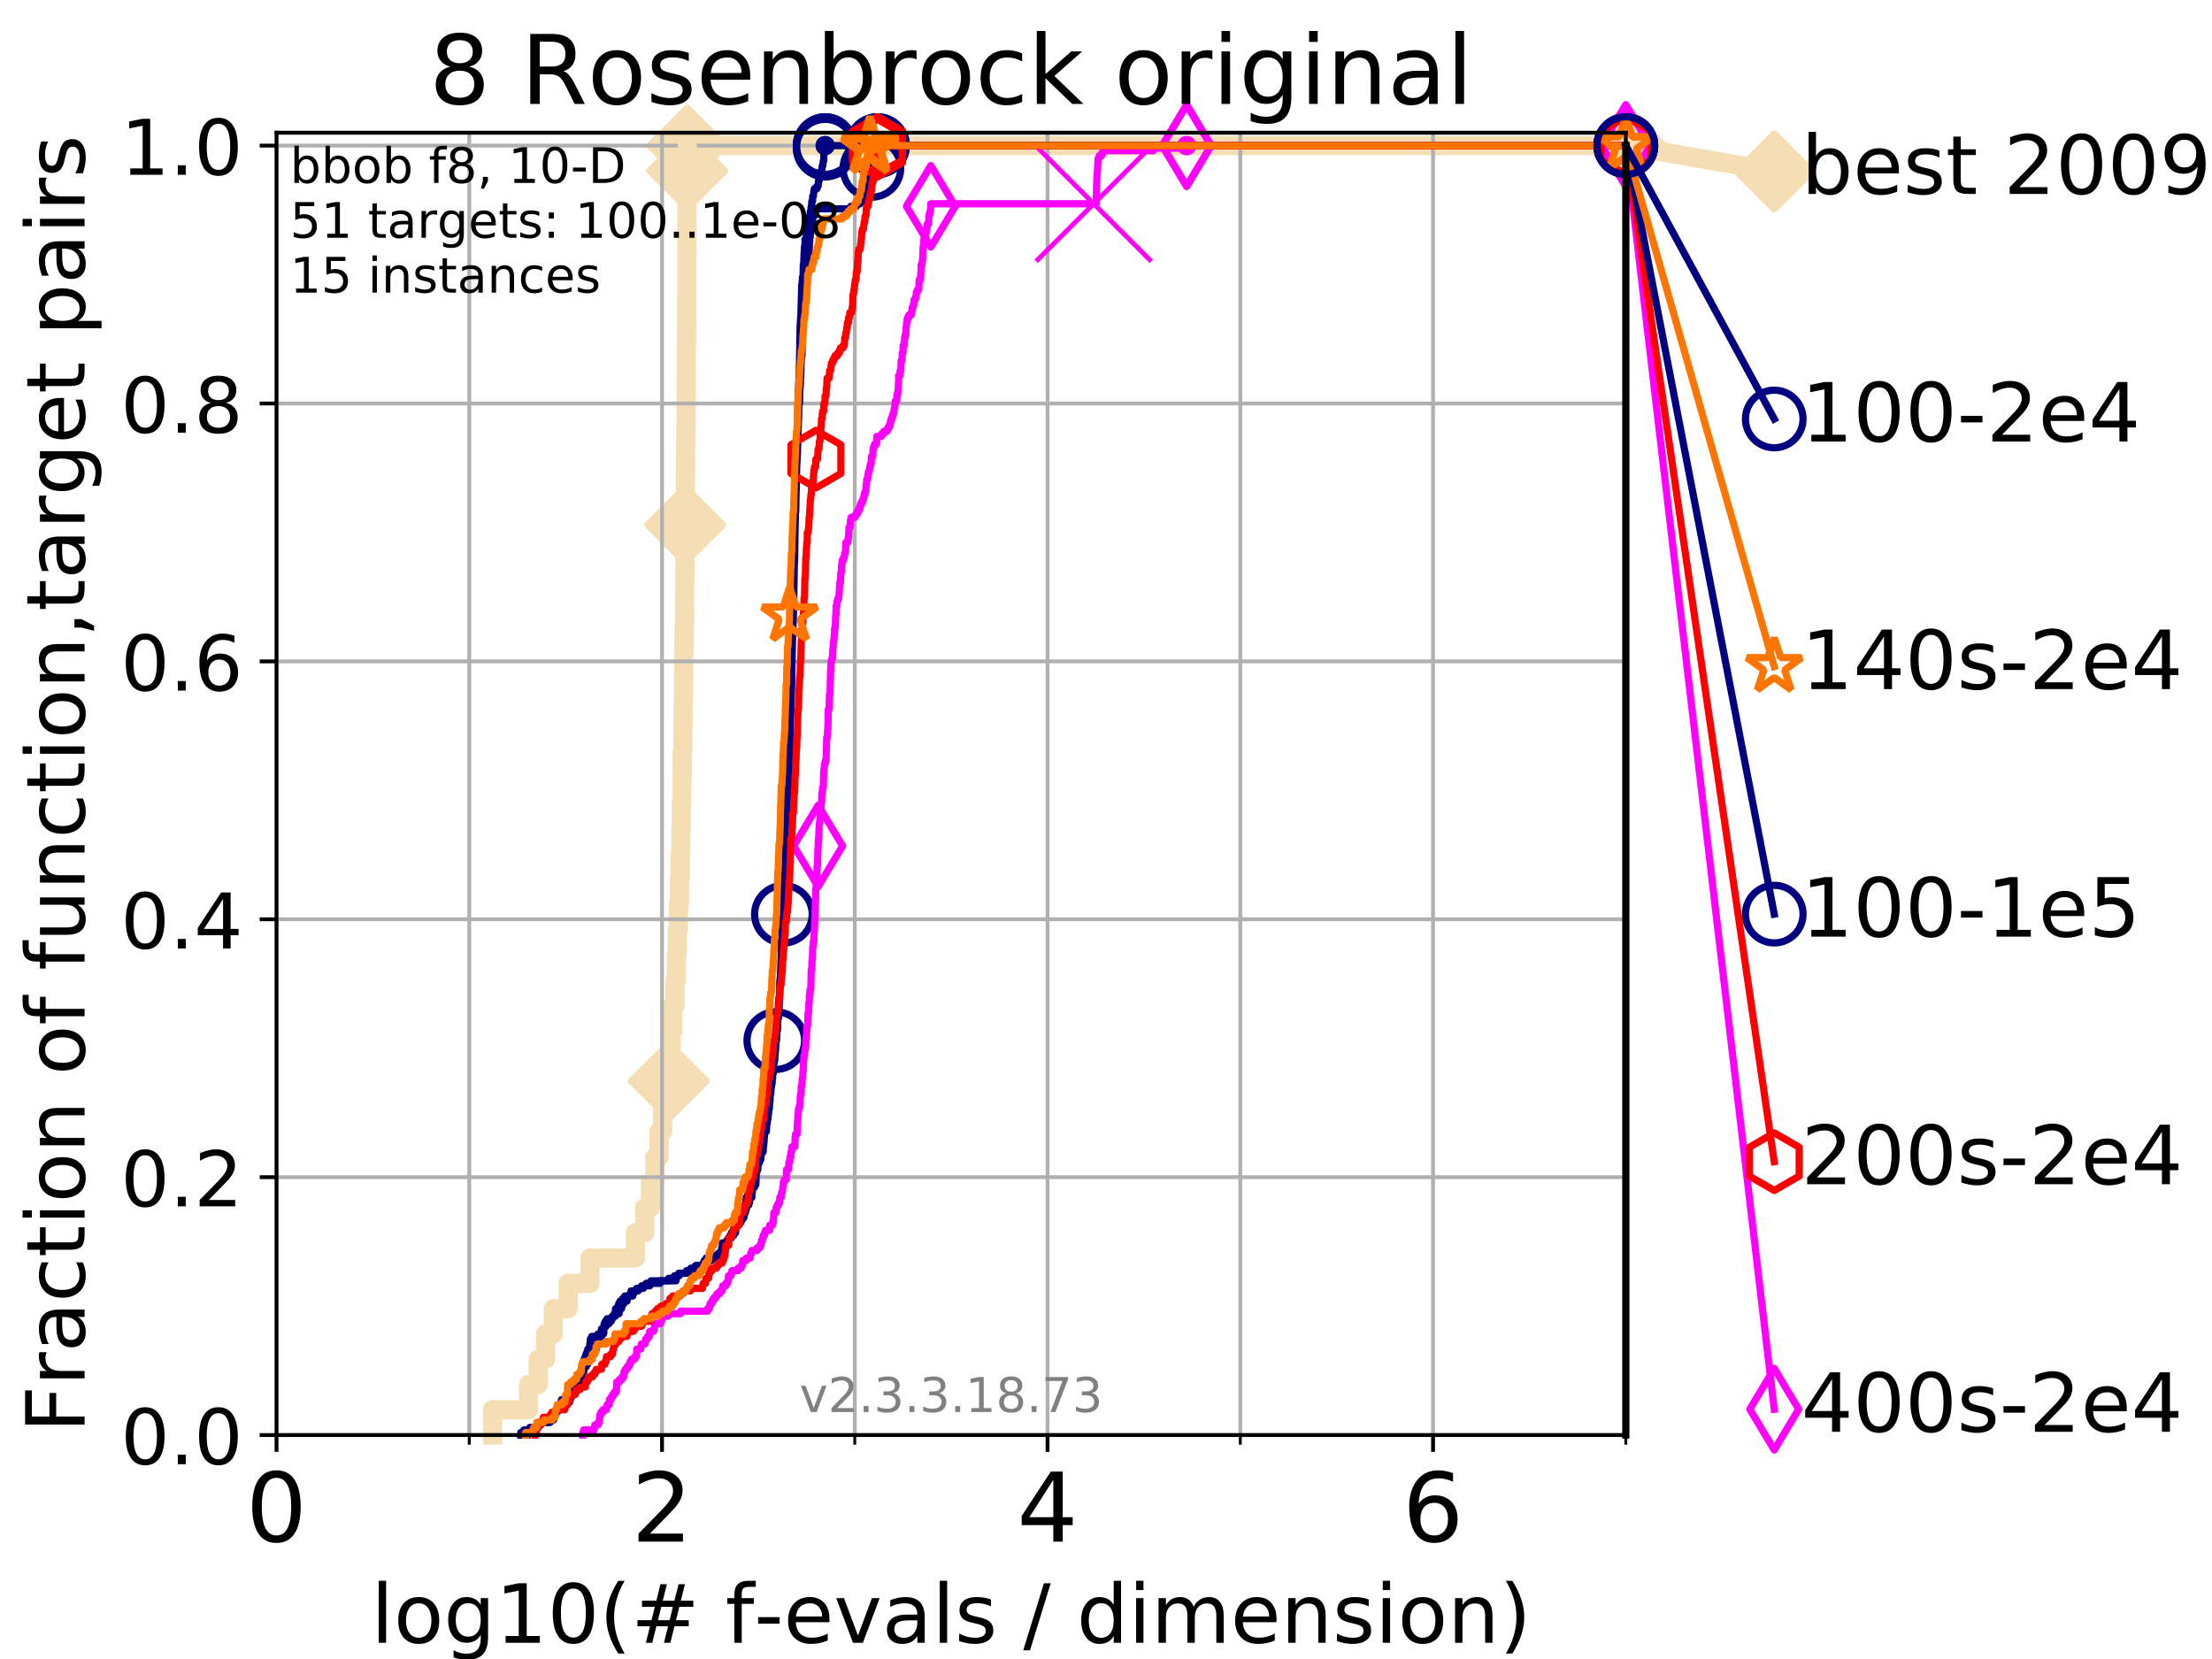 <?xml version="1.0" encoding="utf-8" standalone="no"?>
<!DOCTYPE svg PUBLIC "-//W3C//DTD SVG 1.1//EN"
  "http://www.w3.org/Graphics/SVG/1.1/DTD/svg11.dtd">
<!-- Created with matplotlib (https://matplotlib.org/) -->
<svg height="345.6pt" version="1.1" viewBox="0 0 460.8 345.6" width="460.8pt" xmlns="http://www.w3.org/2000/svg" xmlns:xlink="http://www.w3.org/1999/xlink">
 <defs>
  <style type="text/css">
*{stroke-linecap:butt;stroke-linejoin:round;}
  </style>
 </defs>
 <g id="figure_1">
  <g id="patch_1">
   <path d="M 0 345.6 
L 460.8 345.6 
L 460.8 0 
L 0 0 
z
" style="fill:#ffffff;"/>
  </g>
  <g id="axes_1">
   <g id="patch_2">
    <path d="M 57.6 298.944 
L 338.688 298.944 
L 338.688 27.648 
L 57.6 27.648 
z
" style="fill:#ffffff;"/>
   </g>
   <g id="line2d_1">
    <path d="M 102.597 298.944 
L 102.597 293.677 
L 110.103 293.677 
L 110.103 288.41 
L 112.128 288.41 
L 112.128 283.143 
L 113.665 283.143 
L 113.665 277.877 
L 115.27 277.877 
L 115.27 272.61 
L 118.364 272.61 
L 118.364 267.343 
L 122.906 267.343 
L 122.906 262.076 
L 132.351 262.076 
L 132.351 256.809 
L 134.301 256.809 
L 134.301 251.542 
L 135.522 251.542 
L 135.522 246.275 
L 136.476 246.275 
L 136.476 241.009 
L 137.29 241.009 
L 137.29 235.742 
L 138.05 235.742 
L 138.05 230.475 
L 138.745 230.475 
L 138.745 225.208 
L 139.334 225.208 
L 139.334 219.941 
L 139.794 219.941 
L 139.794 214.674 
L 140.196 214.674 
L 140.196 209.407 
L 140.619 209.407 
L 140.619 204.141 
L 140.9 204.141 
L 140.9 198.874 
L 141.09 198.874 
L 141.09 193.607 
L 141.336 193.607 
L 141.336 188.34 
L 141.549 188.34 
L 141.549 183.073 
L 141.704 183.073 
L 141.704 177.806 
L 141.83 177.806 
L 141.83 172.539 
L 141.914 172.539 
L 141.914 167.272 
L 142.038 167.272 
L 142.038 162.006 
L 142.12 162.006 
L 142.12 156.739 
L 142.243 156.739 
L 142.243 151.472 
L 142.297 151.472 
L 142.297 146.205 
L 142.365 146.205 
L 142.365 140.938 
L 142.419 140.938 
L 142.419 135.671 
L 142.5 135.671 
L 142.5 130.404 
L 142.607 130.404 
L 142.607 125.138 
L 142.647 125.138 
L 142.647 119.871 
L 142.673 119.871 
L 142.673 114.604 
L 142.686 114.604 
L 142.686 109.337 
L 142.739 109.337 
L 142.739 104.07 
L 142.766 104.07 
L 142.766 98.803 
L 142.805 98.803 
L 142.805 93.536 
L 142.871 93.536 
L 142.871 88.27 
L 142.923 88.27 
L 142.923 83.003 
L 142.95 83.003 
L 142.95 77.736 
L 142.976 77.736 
L 142.976 72.469 
L 143.028 72.469 
L 143.028 67.202 
L 143.041 67.202 
L 143.041 61.935 
L 143.054 61.935 
L 143.054 56.668 
L 143.08 56.668 
L 143.08 51.402 
L 143.119 51.402 
L 143.119 46.135 
L 143.132 46.135 
L 143.132 40.868 
L 143.144 40.868 
L 143.144 35.601 
L 143.157 35.601 
L 143.157 30.334 
L 338.688 30.334 
" style="fill:none;stroke:#f5deb3;stroke-linecap:square;stroke-width:4;"/>
   </g>
   <g id="line2d_2">
    <defs>
     <path d="M -0 7.778 
L 7.778 0 
L 0 -7.778 
L -7.778 -0 
z
" id="ma0e736e643" style="stroke:#f5deb3;stroke-linejoin:miter;stroke-width:1.5;"/>
    </defs>
    <g>
     <use style="fill:#f5deb3;stroke:#f5deb3;stroke-linejoin:miter;stroke-width:1.5;" x="139.334" xlink:href="#ma0e736e643" y="225.208"/>
     <use style="fill:#f5deb3;stroke:#f5deb3;stroke-linejoin:miter;stroke-width:1.5;" x="142.739" xlink:href="#ma0e736e643" y="109.337"/>
     <use style="fill:#f5deb3;stroke:#f5deb3;stroke-linejoin:miter;stroke-width:1.5;" x="143.157" xlink:href="#ma0e736e643" y="35.601"/>
     <use style="fill:#f5deb3;stroke:#f5deb3;stroke-linejoin:miter;stroke-width:1.5;" x="143.157" xlink:href="#ma0e736e643" y="30.334"/>
     <use style="fill:#f5deb3;stroke:#f5deb3;stroke-linejoin:miter;stroke-width:1.5;" x="338.688" xlink:href="#ma0e736e643" y="30.334"/>
    </g>
   </g>
   <g id="line2d_3">
    <path style="fill:none;stroke:#f5deb3;stroke-linecap:square;stroke-width:4;"/>
    <g/>
   </g>
   <g id="line2d_4">
    <path d="M 338.688 30.334 
L 369.608 35.706 
" style="fill:none;stroke:#f5deb3;stroke-linecap:square;stroke-width:4;"/>
    <g>
     <use style="fill:#f5deb3;stroke:#f5deb3;stroke-linejoin:miter;stroke-width:1.5;" x="338.688" xlink:href="#ma0e736e643" y="30.334"/>
     <use style="fill:#f5deb3;stroke:#f5deb3;stroke-linejoin:miter;stroke-width:1.5;" x="369.608" xlink:href="#ma0e736e643" y="35.706"/>
    </g>
   </g>
   <g id="matplotlib.axis_1">
    <g id="xtick_1">
     <g id="line2d_5">
      <path clip-path="url(#pf413ff42c0)" d="M 57.6 298.944 
L 57.6 27.648 
" style="fill:none;stroke:#b0b0b0;stroke-linecap:square;stroke-width:0.8;"/>
     </g>
     <g id="line2d_6">
      <defs>
       <path d="M 0 0 
L 0 3.5 
" id="m5e996b5166" style="stroke:#000000;stroke-width:0.8;"/>
      </defs>
      <g>
       <use style="stroke:#000000;stroke-width:0.8;" x="57.6" xlink:href="#m5e996b5166" y="298.944"/>
      </g>
     </g>
     <g id="text_1">
      <!-- 0 -->
      <defs>
       <path d="M 31.781 66.406 
Q 24.172 66.406 20.328 58.906 
Q 16.5 51.422 16.5 36.375 
Q 16.5 21.391 20.328 13.891 
Q 24.172 6.391 31.781 6.391 
Q 39.453 6.391 43.281 13.891 
Q 47.125 21.391 47.125 36.375 
Q 47.125 51.422 43.281 58.906 
Q 39.453 66.406 31.781 66.406 
z
M 31.781 74.219 
Q 44.047 74.219 50.516 64.516 
Q 56.984 54.828 56.984 36.375 
Q 56.984 17.969 50.516 8.266 
Q 44.047 -1.422 31.781 -1.422 
Q 19.531 -1.422 13.062 8.266 
Q 6.594 17.969 6.594 36.375 
Q 6.594 54.828 13.062 64.516 
Q 19.531 74.219 31.781 74.219 
z
" id="DejaVuSans-48"/>
      </defs>
      <g transform="translate(51.237 321.141)scale(0.2 -0.2)">
       <use xlink:href="#DejaVuSans-48"/>
      </g>
     </g>
    </g>
    <g id="xtick_2">
     <g id="line2d_7">
      <path clip-path="url(#pf413ff42c0)" d="M 137.911 298.944 
L 137.911 27.648 
" style="fill:none;stroke:#b0b0b0;stroke-linecap:square;stroke-width:0.8;"/>
     </g>
     <g id="line2d_8">
      <g>
       <use style="stroke:#000000;stroke-width:0.8;" x="137.911" xlink:href="#m5e996b5166" y="298.944"/>
      </g>
     </g>
     <g id="text_2">
      <!-- 2 -->
      <defs>
       <path d="M 19.188 8.297 
L 53.609 8.297 
L 53.609 0 
L 7.328 0 
L 7.328 8.297 
Q 12.938 14.109 22.625 23.891 
Q 32.328 33.688 34.812 36.531 
Q 39.547 41.844 41.422 45.531 
Q 43.312 49.219 43.312 52.781 
Q 43.312 58.594 39.234 62.25 
Q 35.156 65.922 28.609 65.922 
Q 23.969 65.922 18.812 64.312 
Q 13.672 62.703 7.812 59.422 
L 7.812 69.391 
Q 13.766 71.781 18.938 73 
Q 24.125 74.219 28.422 74.219 
Q 39.75 74.219 46.484 68.547 
Q 53.219 62.891 53.219 53.422 
Q 53.219 48.922 51.531 44.891 
Q 49.859 40.875 45.406 35.406 
Q 44.188 33.984 37.641 27.219 
Q 31.109 20.453 19.188 8.297 
z
" id="DejaVuSans-50"/>
      </defs>
      <g transform="translate(131.548 321.141)scale(0.2 -0.2)">
       <use xlink:href="#DejaVuSans-50"/>
      </g>
     </g>
    </g>
    <g id="xtick_3">
     <g id="line2d_9">
      <path clip-path="url(#pf413ff42c0)" d="M 218.222 298.944 
L 218.222 27.648 
" style="fill:none;stroke:#b0b0b0;stroke-linecap:square;stroke-width:0.8;"/>
     </g>
     <g id="line2d_10">
      <g>
       <use style="stroke:#000000;stroke-width:0.8;" x="218.222" xlink:href="#m5e996b5166" y="298.944"/>
      </g>
     </g>
     <g id="text_3">
      <!-- 4 -->
      <defs>
       <path d="M 37.797 64.312 
L 12.891 25.391 
L 37.797 25.391 
z
M 35.203 72.906 
L 47.609 72.906 
L 47.609 25.391 
L 58.016 25.391 
L 58.016 17.188 
L 47.609 17.188 
L 47.609 0 
L 37.797 0 
L 37.797 17.188 
L 4.891 17.188 
L 4.891 26.703 
z
" id="DejaVuSans-52"/>
      </defs>
      <g transform="translate(211.859 321.141)scale(0.2 -0.2)">
       <use xlink:href="#DejaVuSans-52"/>
      </g>
     </g>
    </g>
    <g id="xtick_4">
     <g id="line2d_11">
      <path clip-path="url(#pf413ff42c0)" d="M 298.533 298.944 
L 298.533 27.648 
" style="fill:none;stroke:#b0b0b0;stroke-linecap:square;stroke-width:0.8;"/>
     </g>
     <g id="line2d_12">
      <g>
       <use style="stroke:#000000;stroke-width:0.8;" x="298.533" xlink:href="#m5e996b5166" y="298.944"/>
      </g>
     </g>
     <g id="text_4">
      <!-- 6 -->
      <defs>
       <path d="M 33.016 40.375 
Q 26.375 40.375 22.484 35.828 
Q 18.609 31.297 18.609 23.391 
Q 18.609 15.531 22.484 10.953 
Q 26.375 6.391 33.016 6.391 
Q 39.656 6.391 43.531 10.953 
Q 47.406 15.531 47.406 23.391 
Q 47.406 31.297 43.531 35.828 
Q 39.656 40.375 33.016 40.375 
z
M 52.594 71.297 
L 52.594 62.312 
Q 48.875 64.062 45.094 64.984 
Q 41.312 65.922 37.594 65.922 
Q 27.828 65.922 22.672 59.328 
Q 17.531 52.734 16.797 39.406 
Q 19.672 43.656 24.016 45.922 
Q 28.375 48.188 33.594 48.188 
Q 44.578 48.188 50.953 41.516 
Q 57.328 34.859 57.328 23.391 
Q 57.328 12.156 50.688 5.359 
Q 44.047 -1.422 33.016 -1.422 
Q 20.359 -1.422 13.672 8.266 
Q 6.984 17.969 6.984 36.375 
Q 6.984 53.656 15.188 63.938 
Q 23.391 74.219 37.203 74.219 
Q 40.922 74.219 44.703 73.484 
Q 48.484 72.75 52.594 71.297 
z
" id="DejaVuSans-54"/>
      </defs>
      <g transform="translate(292.17 321.141)scale(0.2 -0.2)">
       <use xlink:href="#DejaVuSans-54"/>
      </g>
     </g>
    </g>
    <g id="xtick_5">
     <g id="line2d_13">
      <path clip-path="url(#pf413ff42c0)" d="M 97.755 298.944 
L 97.755 27.648 
" style="fill:none;stroke:#b0b0b0;stroke-linecap:square;stroke-width:0.8;"/>
     </g>
     <g id="line2d_14">
      <defs>
       <path d="M 0 0 
L 0 2 
" id="m2caf1783f2" style="stroke:#000000;stroke-width:0.6;"/>
      </defs>
      <g>
       <use style="stroke:#000000;stroke-width:0.6;" x="97.755" xlink:href="#m2caf1783f2" y="298.944"/>
      </g>
     </g>
    </g>
    <g id="xtick_6">
     <g id="line2d_15">
      <path clip-path="url(#pf413ff42c0)" d="M 178.066 298.944 
L 178.066 27.648 
" style="fill:none;stroke:#b0b0b0;stroke-linecap:square;stroke-width:0.8;"/>
     </g>
     <g id="line2d_16">
      <g>
       <use style="stroke:#000000;stroke-width:0.6;" x="178.066" xlink:href="#m2caf1783f2" y="298.944"/>
      </g>
     </g>
    </g>
    <g id="xtick_7">
     <g id="line2d_17">
      <path clip-path="url(#pf413ff42c0)" d="M 258.377 298.944 
L 258.377 27.648 
" style="fill:none;stroke:#b0b0b0;stroke-linecap:square;stroke-width:0.8;"/>
     </g>
     <g id="line2d_18">
      <g>
       <use style="stroke:#000000;stroke-width:0.6;" x="258.377" xlink:href="#m2caf1783f2" y="298.944"/>
      </g>
     </g>
    </g>
    <g id="xtick_8">
     <g id="line2d_19">
      <path clip-path="url(#pf413ff42c0)" d="M 338.688 298.944 
L 338.688 27.648 
" style="fill:none;stroke:#b0b0b0;stroke-linecap:square;stroke-width:0.8;"/>
     </g>
     <g id="line2d_20">
      <g>
       <use style="stroke:#000000;stroke-width:0.6;" x="338.688" xlink:href="#m2caf1783f2" y="298.944"/>
      </g>
     </g>
    </g>
    <g id="text_5">
     <!-- log10(# f-evals / dimension) -->
     <defs>
      <path d="M 9.422 75.984 
L 18.406 75.984 
L 18.406 0 
L 9.422 0 
z
" id="DejaVuSans-108"/>
      <path d="M 30.609 48.391 
Q 23.391 48.391 19.188 42.75 
Q 14.984 37.109 14.984 27.297 
Q 14.984 17.484 19.156 11.844 
Q 23.344 6.203 30.609 6.203 
Q 37.797 6.203 41.984 11.859 
Q 46.188 17.531 46.188 27.297 
Q 46.188 37.016 41.984 42.703 
Q 37.797 48.391 30.609 48.391 
z
M 30.609 56 
Q 42.328 56 49.016 48.375 
Q 55.719 40.766 55.719 27.297 
Q 55.719 13.875 49.016 6.219 
Q 42.328 -1.422 30.609 -1.422 
Q 18.844 -1.422 12.172 6.219 
Q 5.516 13.875 5.516 27.297 
Q 5.516 40.766 12.172 48.375 
Q 18.844 56 30.609 56 
z
" id="DejaVuSans-111"/>
      <path d="M 45.406 27.984 
Q 45.406 37.75 41.375 43.109 
Q 37.359 48.484 30.078 48.484 
Q 22.859 48.484 18.828 43.109 
Q 14.797 37.75 14.797 27.984 
Q 14.797 18.266 18.828 12.891 
Q 22.859 7.516 30.078 7.516 
Q 37.359 7.516 41.375 12.891 
Q 45.406 18.266 45.406 27.984 
z
M 54.391 6.781 
Q 54.391 -7.172 48.188 -13.984 
Q 42 -20.797 29.203 -20.797 
Q 24.469 -20.797 20.266 -20.094 
Q 16.062 -19.391 12.109 -17.922 
L 12.109 -9.188 
Q 16.062 -11.328 19.922 -12.344 
Q 23.781 -13.375 27.781 -13.375 
Q 36.625 -13.375 41.016 -8.766 
Q 45.406 -4.156 45.406 5.172 
L 45.406 9.625 
Q 42.625 4.781 38.281 2.391 
Q 33.938 0 27.875 0 
Q 17.828 0 11.672 7.656 
Q 5.516 15.328 5.516 27.984 
Q 5.516 40.672 11.672 48.328 
Q 17.828 56 27.875 56 
Q 33.938 56 38.281 53.609 
Q 42.625 51.219 45.406 46.391 
L 45.406 54.688 
L 54.391 54.688 
z
" id="DejaVuSans-103"/>
      <path d="M 12.406 8.297 
L 28.516 8.297 
L 28.516 63.922 
L 10.984 60.406 
L 10.984 69.391 
L 28.422 72.906 
L 38.281 72.906 
L 38.281 8.297 
L 54.391 8.297 
L 54.391 0 
L 12.406 0 
z
" id="DejaVuSans-49"/>
      <path d="M 31 75.875 
Q 24.469 64.656 21.281 53.656 
Q 18.109 42.672 18.109 31.391 
Q 18.109 20.125 21.312 9.062 
Q 24.516 -2 31 -13.188 
L 23.188 -13.188 
Q 15.875 -1.703 12.234 9.375 
Q 8.594 20.453 8.594 31.391 
Q 8.594 42.281 12.203 53.312 
Q 15.828 64.359 23.188 75.875 
z
" id="DejaVuSans-40"/>
      <path d="M 51.125 44 
L 36.922 44 
L 32.812 27.688 
L 47.125 27.688 
z
M 43.797 71.781 
L 38.719 51.516 
L 52.984 51.516 
L 58.109 71.781 
L 65.922 71.781 
L 60.891 51.516 
L 76.125 51.516 
L 76.125 44 
L 58.984 44 
L 54.984 27.688 
L 70.516 27.688 
L 70.516 20.219 
L 53.078 20.219 
L 48 0 
L 40.188 0 
L 45.219 20.219 
L 30.906 20.219 
L 25.875 0 
L 18.016 0 
L 23.094 20.219 
L 7.719 20.219 
L 7.719 27.688 
L 24.906 27.688 
L 29 44 
L 13.281 44 
L 13.281 51.516 
L 30.906 51.516 
L 35.891 71.781 
z
" id="DejaVuSans-35"/>
      <path id="DejaVuSans-32"/>
      <path d="M 37.109 75.984 
L 37.109 68.5 
L 28.516 68.5 
Q 23.688 68.5 21.797 66.547 
Q 19.922 64.594 19.922 59.516 
L 19.922 54.688 
L 34.719 54.688 
L 34.719 47.703 
L 19.922 47.703 
L 19.922 0 
L 10.891 0 
L 10.891 47.703 
L 2.297 47.703 
L 2.297 54.688 
L 10.891 54.688 
L 10.891 58.5 
Q 10.891 67.625 15.141 71.797 
Q 19.391 75.984 28.609 75.984 
z
" id="DejaVuSans-102"/>
      <path d="M 4.891 31.391 
L 31.203 31.391 
L 31.203 23.391 
L 4.891 23.391 
z
" id="DejaVuSans-45"/>
      <path d="M 56.203 29.594 
L 56.203 25.203 
L 14.891 25.203 
Q 15.484 15.922 20.484 11.062 
Q 25.484 6.203 34.422 6.203 
Q 39.594 6.203 44.453 7.469 
Q 49.312 8.734 54.109 11.281 
L 54.109 2.781 
Q 49.266 0.734 44.188 -0.344 
Q 39.109 -1.422 33.891 -1.422 
Q 20.797 -1.422 13.156 6.188 
Q 5.516 13.812 5.516 26.812 
Q 5.516 40.234 12.766 48.109 
Q 20.016 56 32.328 56 
Q 43.359 56 49.781 48.891 
Q 56.203 41.797 56.203 29.594 
z
M 47.219 32.234 
Q 47.125 39.594 43.094 43.984 
Q 39.062 48.391 32.422 48.391 
Q 24.906 48.391 20.391 44.141 
Q 15.875 39.891 15.188 32.172 
z
" id="DejaVuSans-101"/>
      <path d="M 2.984 54.688 
L 12.5 54.688 
L 29.594 8.797 
L 46.688 54.688 
L 56.203 54.688 
L 35.688 0 
L 23.484 0 
z
" id="DejaVuSans-118"/>
      <path d="M 34.281 27.484 
Q 23.391 27.484 19.188 25 
Q 14.984 22.516 14.984 16.5 
Q 14.984 11.719 18.141 8.906 
Q 21.297 6.109 26.703 6.109 
Q 34.188 6.109 38.703 11.406 
Q 43.219 16.703 43.219 25.484 
L 43.219 27.484 
z
M 52.203 31.203 
L 52.203 0 
L 43.219 0 
L 43.219 8.297 
Q 40.141 3.328 35.547 0.953 
Q 30.953 -1.422 24.312 -1.422 
Q 15.922 -1.422 10.953 3.297 
Q 6 8.016 6 15.922 
Q 6 25.141 12.172 29.828 
Q 18.359 34.516 30.609 34.516 
L 43.219 34.516 
L 43.219 35.406 
Q 43.219 41.609 39.141 45 
Q 35.062 48.391 27.688 48.391 
Q 23 48.391 18.547 47.266 
Q 14.109 46.141 10.016 43.891 
L 10.016 52.203 
Q 14.938 54.109 19.578 55.047 
Q 24.219 56 28.609 56 
Q 40.484 56 46.344 49.844 
Q 52.203 43.703 52.203 31.203 
z
" id="DejaVuSans-97"/>
      <path d="M 44.281 53.078 
L 44.281 44.578 
Q 40.484 46.531 36.375 47.5 
Q 32.281 48.484 27.875 48.484 
Q 21.188 48.484 17.844 46.438 
Q 14.5 44.391 14.5 40.281 
Q 14.5 37.156 16.891 35.375 
Q 19.281 33.594 26.516 31.984 
L 29.594 31.297 
Q 39.156 29.25 43.188 25.516 
Q 47.219 21.781 47.219 15.094 
Q 47.219 7.469 41.188 3.016 
Q 35.156 -1.422 24.609 -1.422 
Q 20.219 -1.422 15.453 -0.562 
Q 10.688 0.297 5.422 2 
L 5.422 11.281 
Q 10.406 8.688 15.234 7.391 
Q 20.062 6.109 24.812 6.109 
Q 31.156 6.109 34.562 8.281 
Q 37.984 10.453 37.984 14.406 
Q 37.984 18.062 35.516 20.016 
Q 33.062 21.969 24.703 23.781 
L 21.578 24.516 
Q 13.234 26.266 9.516 29.906 
Q 5.812 33.547 5.812 39.891 
Q 5.812 47.609 11.281 51.797 
Q 16.75 56 26.812 56 
Q 31.781 56 36.172 55.266 
Q 40.578 54.547 44.281 53.078 
z
" id="DejaVuSans-115"/>
      <path d="M 25.391 72.906 
L 33.688 72.906 
L 8.297 -9.281 
L 0 -9.281 
z
" id="DejaVuSans-47"/>
      <path d="M 45.406 46.391 
L 45.406 75.984 
L 54.391 75.984 
L 54.391 0 
L 45.406 0 
L 45.406 8.203 
Q 42.578 3.328 38.25 0.953 
Q 33.938 -1.422 27.875 -1.422 
Q 17.969 -1.422 11.734 6.484 
Q 5.516 14.406 5.516 27.297 
Q 5.516 40.188 11.734 48.094 
Q 17.969 56 27.875 56 
Q 33.938 56 38.25 53.625 
Q 42.578 51.266 45.406 46.391 
z
M 14.797 27.297 
Q 14.797 17.391 18.875 11.75 
Q 22.953 6.109 30.078 6.109 
Q 37.203 6.109 41.297 11.75 
Q 45.406 17.391 45.406 27.297 
Q 45.406 37.203 41.297 42.844 
Q 37.203 48.484 30.078 48.484 
Q 22.953 48.484 18.875 42.844 
Q 14.797 37.203 14.797 27.297 
z
" id="DejaVuSans-100"/>
      <path d="M 9.422 54.688 
L 18.406 54.688 
L 18.406 0 
L 9.422 0 
z
M 9.422 75.984 
L 18.406 75.984 
L 18.406 64.594 
L 9.422 64.594 
z
" id="DejaVuSans-105"/>
      <path d="M 52 44.188 
Q 55.375 50.25 60.062 53.125 
Q 64.75 56 71.094 56 
Q 79.641 56 84.281 50.016 
Q 88.922 44.047 88.922 33.016 
L 88.922 0 
L 79.891 0 
L 79.891 32.719 
Q 79.891 40.578 77.094 44.375 
Q 74.312 48.188 68.609 48.188 
Q 61.625 48.188 57.562 43.547 
Q 53.516 38.922 53.516 30.906 
L 53.516 0 
L 44.484 0 
L 44.484 32.719 
Q 44.484 40.625 41.703 44.406 
Q 38.922 48.188 33.109 48.188 
Q 26.219 48.188 22.156 43.531 
Q 18.109 38.875 18.109 30.906 
L 18.109 0 
L 9.078 0 
L 9.078 54.688 
L 18.109 54.688 
L 18.109 46.188 
Q 21.188 51.219 25.484 53.609 
Q 29.781 56 35.688 56 
Q 41.656 56 45.828 52.969 
Q 50 49.953 52 44.188 
z
" id="DejaVuSans-109"/>
      <path d="M 54.891 33.016 
L 54.891 0 
L 45.906 0 
L 45.906 32.719 
Q 45.906 40.484 42.875 44.328 
Q 39.844 48.188 33.797 48.188 
Q 26.516 48.188 22.312 43.547 
Q 18.109 38.922 18.109 30.906 
L 18.109 0 
L 9.078 0 
L 9.078 54.688 
L 18.109 54.688 
L 18.109 46.188 
Q 21.344 51.125 25.703 53.562 
Q 30.078 56 35.797 56 
Q 45.219 56 50.047 50.172 
Q 54.891 44.344 54.891 33.016 
z
" id="DejaVuSans-110"/>
      <path d="M 8.016 75.875 
L 15.828 75.875 
Q 23.141 64.359 26.781 53.312 
Q 30.422 42.281 30.422 31.391 
Q 30.422 20.453 26.781 9.375 
Q 23.141 -1.703 15.828 -13.188 
L 8.016 -13.188 
Q 14.5 -2 17.703 9.062 
Q 20.906 20.125 20.906 31.391 
Q 20.906 42.672 17.703 53.656 
Q 14.5 64.656 8.016 75.875 
z
" id="DejaVuSans-41"/>
     </defs>
     <g transform="translate(77.303 342.218)scale(0.17 -0.17)">
      <use xlink:href="#DejaVuSans-108"/>
      <use x="27.783" xlink:href="#DejaVuSans-111"/>
      <use x="88.965" xlink:href="#DejaVuSans-103"/>
      <use x="152.441" xlink:href="#DejaVuSans-49"/>
      <use x="216.064" xlink:href="#DejaVuSans-48"/>
      <use x="279.688" xlink:href="#DejaVuSans-40"/>
      <use x="318.701" xlink:href="#DejaVuSans-35"/>
      <use x="402.49" xlink:href="#DejaVuSans-32"/>
      <use x="434.277" xlink:href="#DejaVuSans-102"/>
      <use x="469.404" xlink:href="#DejaVuSans-45"/>
      <use x="505.488" xlink:href="#DejaVuSans-101"/>
      <use x="567.012" xlink:href="#DejaVuSans-118"/>
      <use x="626.191" xlink:href="#DejaVuSans-97"/>
      <use x="687.471" xlink:href="#DejaVuSans-108"/>
      <use x="715.254" xlink:href="#DejaVuSans-115"/>
      <use x="767.354" xlink:href="#DejaVuSans-32"/>
      <use x="799.141" xlink:href="#DejaVuSans-47"/>
      <use x="832.832" xlink:href="#DejaVuSans-32"/>
      <use x="864.619" xlink:href="#DejaVuSans-100"/>
      <use x="928.096" xlink:href="#DejaVuSans-105"/>
      <use x="955.879" xlink:href="#DejaVuSans-109"/>
      <use x="1053.291" xlink:href="#DejaVuSans-101"/>
      <use x="1114.814" xlink:href="#DejaVuSans-110"/>
      <use x="1178.193" xlink:href="#DejaVuSans-115"/>
      <use x="1230.293" xlink:href="#DejaVuSans-105"/>
      <use x="1258.076" xlink:href="#DejaVuSans-111"/>
      <use x="1319.258" xlink:href="#DejaVuSans-110"/>
      <use x="1382.637" xlink:href="#DejaVuSans-41"/>
     </g>
    </g>
   </g>
   <g id="matplotlib.axis_2">
    <g id="ytick_1">
     <g id="line2d_21">
      <path clip-path="url(#pf413ff42c0)" d="M 57.6 298.944 
L 338.688 298.944 
" style="fill:none;stroke:#b0b0b0;stroke-linecap:square;stroke-width:0.8;"/>
     </g>
     <g id="line2d_22">
      <defs>
       <path d="M 0 0 
L -3.5 0 
" id="mc12817d9aa" style="stroke:#000000;stroke-width:0.8;"/>
      </defs>
      <g>
       <use style="stroke:#000000;stroke-width:0.8;" x="57.6" xlink:href="#mc12817d9aa" y="298.944"/>
      </g>
     </g>
     <g id="text_6">
      <!-- 0.0 -->
      <defs>
       <path d="M 10.688 12.406 
L 21 12.406 
L 21 0 
L 10.688 0 
z
" id="DejaVuSans-46"/>
      </defs>
      <g transform="translate(25.155 305.023)scale(0.16 -0.16)">
       <use xlink:href="#DejaVuSans-48"/>
       <use x="63.623" xlink:href="#DejaVuSans-46"/>
       <use x="95.41" xlink:href="#DejaVuSans-48"/>
      </g>
     </g>
    </g>
    <g id="ytick_2">
     <g id="line2d_23">
      <path clip-path="url(#pf413ff42c0)" d="M 57.6 245.222 
L 338.688 245.222 
" style="fill:none;stroke:#b0b0b0;stroke-linecap:square;stroke-width:0.8;"/>
     </g>
     <g id="line2d_24">
      <g>
       <use style="stroke:#000000;stroke-width:0.8;" x="57.6" xlink:href="#mc12817d9aa" y="245.222"/>
      </g>
     </g>
     <g id="text_7">
      <!-- 0.2 -->
      <g transform="translate(25.155 251.301)scale(0.16 -0.16)">
       <use xlink:href="#DejaVuSans-48"/>
       <use x="63.623" xlink:href="#DejaVuSans-46"/>
       <use x="95.41" xlink:href="#DejaVuSans-50"/>
      </g>
     </g>
    </g>
    <g id="ytick_3">
     <g id="line2d_25">
      <path clip-path="url(#pf413ff42c0)" d="M 57.6 191.5 
L 338.688 191.5 
" style="fill:none;stroke:#b0b0b0;stroke-linecap:square;stroke-width:0.8;"/>
     </g>
     <g id="line2d_26">
      <g>
       <use style="stroke:#000000;stroke-width:0.8;" x="57.6" xlink:href="#mc12817d9aa" y="191.5"/>
      </g>
     </g>
     <g id="text_8">
      <!-- 0.4 -->
      <g transform="translate(25.155 197.579)scale(0.16 -0.16)">
       <use xlink:href="#DejaVuSans-48"/>
       <use x="63.623" xlink:href="#DejaVuSans-46"/>
       <use x="95.41" xlink:href="#DejaVuSans-52"/>
      </g>
     </g>
    </g>
    <g id="ytick_4">
     <g id="line2d_27">
      <path clip-path="url(#pf413ff42c0)" d="M 57.6 137.778 
L 338.688 137.778 
" style="fill:none;stroke:#b0b0b0;stroke-linecap:square;stroke-width:0.8;"/>
     </g>
     <g id="line2d_28">
      <g>
       <use style="stroke:#000000;stroke-width:0.8;" x="57.6" xlink:href="#mc12817d9aa" y="137.778"/>
      </g>
     </g>
     <g id="text_9">
      <!-- 0.6 -->
      <g transform="translate(25.155 143.857)scale(0.16 -0.16)">
       <use xlink:href="#DejaVuSans-48"/>
       <use x="63.623" xlink:href="#DejaVuSans-46"/>
       <use x="95.41" xlink:href="#DejaVuSans-54"/>
      </g>
     </g>
    </g>
    <g id="ytick_5">
     <g id="line2d_29">
      <path clip-path="url(#pf413ff42c0)" d="M 57.6 84.056 
L 338.688 84.056 
" style="fill:none;stroke:#b0b0b0;stroke-linecap:square;stroke-width:0.8;"/>
     </g>
     <g id="line2d_30">
      <g>
       <use style="stroke:#000000;stroke-width:0.8;" x="57.6" xlink:href="#mc12817d9aa" y="84.056"/>
      </g>
     </g>
     <g id="text_10">
      <!-- 0.8 -->
      <defs>
       <path d="M 31.781 34.625 
Q 24.75 34.625 20.719 30.859 
Q 16.703 27.094 16.703 20.516 
Q 16.703 13.922 20.719 10.156 
Q 24.75 6.391 31.781 6.391 
Q 38.812 6.391 42.859 10.172 
Q 46.922 13.969 46.922 20.516 
Q 46.922 27.094 42.891 30.859 
Q 38.875 34.625 31.781 34.625 
z
M 21.922 38.812 
Q 15.578 40.375 12.031 44.719 
Q 8.5 49.078 8.5 55.328 
Q 8.5 64.062 14.719 69.141 
Q 20.953 74.219 31.781 74.219 
Q 42.672 74.219 48.875 69.141 
Q 55.078 64.062 55.078 55.328 
Q 55.078 49.078 51.531 44.719 
Q 48 40.375 41.703 38.812 
Q 48.828 37.156 52.797 32.312 
Q 56.781 27.484 56.781 20.516 
Q 56.781 9.906 50.312 4.234 
Q 43.844 -1.422 31.781 -1.422 
Q 19.734 -1.422 13.25 4.234 
Q 6.781 9.906 6.781 20.516 
Q 6.781 27.484 10.781 32.312 
Q 14.797 37.156 21.922 38.812 
z
M 18.312 54.391 
Q 18.312 48.734 21.844 45.562 
Q 25.391 42.391 31.781 42.391 
Q 38.141 42.391 41.719 45.562 
Q 45.312 48.734 45.312 54.391 
Q 45.312 60.062 41.719 63.234 
Q 38.141 66.406 31.781 66.406 
Q 25.391 66.406 21.844 63.234 
Q 18.312 60.062 18.312 54.391 
z
" id="DejaVuSans-56"/>
      </defs>
      <g transform="translate(25.155 90.135)scale(0.16 -0.16)">
       <use xlink:href="#DejaVuSans-48"/>
       <use x="63.623" xlink:href="#DejaVuSans-46"/>
       <use x="95.41" xlink:href="#DejaVuSans-56"/>
      </g>
     </g>
    </g>
    <g id="ytick_6">
     <g id="line2d_31">
      <path clip-path="url(#pf413ff42c0)" d="M 57.6 30.334 
L 338.688 30.334 
" style="fill:none;stroke:#b0b0b0;stroke-linecap:square;stroke-width:0.8;"/>
     </g>
     <g id="line2d_32">
      <g>
       <use style="stroke:#000000;stroke-width:0.8;" x="57.6" xlink:href="#mc12817d9aa" y="30.334"/>
      </g>
     </g>
     <g id="text_11">
      <!-- 1.0 -->
      <g transform="translate(25.155 36.413)scale(0.16 -0.16)">
       <use xlink:href="#DejaVuSans-49"/>
       <use x="63.623" xlink:href="#DejaVuSans-46"/>
       <use x="95.41" xlink:href="#DejaVuSans-48"/>
      </g>
     </g>
    </g>
    <g id="text_12">
     <!-- Fraction of function,target pairs -->
     <defs>
      <path d="M 9.812 72.906 
L 51.703 72.906 
L 51.703 64.594 
L 19.672 64.594 
L 19.672 43.109 
L 48.578 43.109 
L 48.578 34.812 
L 19.672 34.812 
L 19.672 0 
L 9.812 0 
z
" id="DejaVuSans-70"/>
      <path d="M 41.109 46.297 
Q 39.594 47.172 37.812 47.578 
Q 36.031 48 33.891 48 
Q 26.266 48 22.188 43.047 
Q 18.109 38.094 18.109 28.812 
L 18.109 0 
L 9.078 0 
L 9.078 54.688 
L 18.109 54.688 
L 18.109 46.188 
Q 20.953 51.172 25.484 53.578 
Q 30.031 56 36.531 56 
Q 37.453 56 38.578 55.875 
Q 39.703 55.766 41.062 55.516 
z
" id="DejaVuSans-114"/>
      <path d="M 48.781 52.594 
L 48.781 44.188 
Q 44.969 46.297 41.141 47.344 
Q 37.312 48.391 33.406 48.391 
Q 24.656 48.391 19.812 42.844 
Q 14.984 37.312 14.984 27.297 
Q 14.984 17.281 19.812 11.734 
Q 24.656 6.203 33.406 6.203 
Q 37.312 6.203 41.141 7.25 
Q 44.969 8.297 48.781 10.406 
L 48.781 2.094 
Q 45.016 0.344 40.984 -0.531 
Q 36.969 -1.422 32.422 -1.422 
Q 20.062 -1.422 12.781 6.344 
Q 5.516 14.109 5.516 27.297 
Q 5.516 40.672 12.859 48.328 
Q 20.219 56 33.016 56 
Q 37.156 56 41.109 55.141 
Q 45.062 54.297 48.781 52.594 
z
" id="DejaVuSans-99"/>
      <path d="M 18.312 70.219 
L 18.312 54.688 
L 36.812 54.688 
L 36.812 47.703 
L 18.312 47.703 
L 18.312 18.016 
Q 18.312 11.328 20.141 9.422 
Q 21.969 7.516 27.594 7.516 
L 36.812 7.516 
L 36.812 0 
L 27.594 0 
Q 17.188 0 13.234 3.875 
Q 9.281 7.766 9.281 18.016 
L 9.281 47.703 
L 2.688 47.703 
L 2.688 54.688 
L 9.281 54.688 
L 9.281 70.219 
z
" id="DejaVuSans-116"/>
      <path d="M 8.5 21.578 
L 8.5 54.688 
L 17.484 54.688 
L 17.484 21.922 
Q 17.484 14.156 20.5 10.266 
Q 23.531 6.391 29.594 6.391 
Q 36.859 6.391 41.078 11.031 
Q 45.312 15.672 45.312 23.688 
L 45.312 54.688 
L 54.297 54.688 
L 54.297 0 
L 45.312 0 
L 45.312 8.406 
Q 42.047 3.422 37.719 1 
Q 33.406 -1.422 27.688 -1.422 
Q 18.266 -1.422 13.375 4.438 
Q 8.5 10.297 8.5 21.578 
z
M 31.109 56 
z
" id="DejaVuSans-117"/>
      <path d="M 11.719 12.406 
L 22.016 12.406 
L 22.016 4 
L 14.016 -11.625 
L 7.719 -11.625 
L 11.719 4 
z
" id="DejaVuSans-44"/>
      <path d="M 18.109 8.203 
L 18.109 -20.797 
L 9.078 -20.797 
L 9.078 54.688 
L 18.109 54.688 
L 18.109 46.391 
Q 20.953 51.266 25.266 53.625 
Q 29.594 56 35.594 56 
Q 45.562 56 51.781 48.094 
Q 58.016 40.188 58.016 27.297 
Q 58.016 14.406 51.781 6.484 
Q 45.562 -1.422 35.594 -1.422 
Q 29.594 -1.422 25.266 0.953 
Q 20.953 3.328 18.109 8.203 
z
M 48.688 27.297 
Q 48.688 37.203 44.609 42.844 
Q 40.531 48.484 33.406 48.484 
Q 26.266 48.484 22.188 42.844 
Q 18.109 37.203 18.109 27.297 
Q 18.109 17.391 22.188 11.75 
Q 26.266 6.109 33.406 6.109 
Q 40.531 6.109 44.609 11.75 
Q 48.688 17.391 48.688 27.297 
z
" id="DejaVuSans-112"/>
     </defs>
     <g transform="translate(17.62 298.435)rotate(-90)scale(0.17 -0.17)">
      <use xlink:href="#DejaVuSans-70"/>
      <use x="57.41" xlink:href="#DejaVuSans-114"/>
      <use x="98.523" xlink:href="#DejaVuSans-97"/>
      <use x="159.803" xlink:href="#DejaVuSans-99"/>
      <use x="214.783" xlink:href="#DejaVuSans-116"/>
      <use x="253.992" xlink:href="#DejaVuSans-105"/>
      <use x="281.775" xlink:href="#DejaVuSans-111"/>
      <use x="342.957" xlink:href="#DejaVuSans-110"/>
      <use x="406.336" xlink:href="#DejaVuSans-32"/>
      <use x="438.123" xlink:href="#DejaVuSans-111"/>
      <use x="499.305" xlink:href="#DejaVuSans-102"/>
      <use x="534.51" xlink:href="#DejaVuSans-32"/>
      <use x="566.297" xlink:href="#DejaVuSans-102"/>
      <use x="601.502" xlink:href="#DejaVuSans-117"/>
      <use x="664.881" xlink:href="#DejaVuSans-110"/>
      <use x="728.26" xlink:href="#DejaVuSans-99"/>
      <use x="783.24" xlink:href="#DejaVuSans-116"/>
      <use x="822.449" xlink:href="#DejaVuSans-105"/>
      <use x="850.232" xlink:href="#DejaVuSans-111"/>
      <use x="911.414" xlink:href="#DejaVuSans-110"/>
      <use x="974.793" xlink:href="#DejaVuSans-44"/>
      <use x="1006.58" xlink:href="#DejaVuSans-116"/>
      <use x="1045.789" xlink:href="#DejaVuSans-97"/>
      <use x="1107.068" xlink:href="#DejaVuSans-114"/>
      <use x="1148.166" xlink:href="#DejaVuSans-103"/>
      <use x="1211.643" xlink:href="#DejaVuSans-101"/>
      <use x="1273.166" xlink:href="#DejaVuSans-116"/>
      <use x="1312.375" xlink:href="#DejaVuSans-32"/>
      <use x="1344.162" xlink:href="#DejaVuSans-112"/>
      <use x="1407.639" xlink:href="#DejaVuSans-97"/>
      <use x="1468.918" xlink:href="#DejaVuSans-105"/>
      <use x="1496.701" xlink:href="#DejaVuSans-114"/>
      <use x="1537.814" xlink:href="#DejaVuSans-115"/>
     </g>
    </g>
   </g>
   <g id="line2d_33">
    <defs>
     <path d="M 0 1.5 
C 0.398 1.5 0.779 1.342 1.061 1.061 
C 1.342 0.779 1.5 0.398 1.5 0 
C 1.5 -0.398 1.342 -0.779 1.061 -1.061 
C 0.779 -1.342 0.398 -1.5 0 -1.5 
C -0.398 -1.5 -0.779 -1.342 -1.061 -1.061 
C -1.342 -0.779 -1.5 -0.398 -1.5 0 
C -1.5 0.398 -1.342 0.779 -1.061 1.061 
C -0.779 1.342 -0.398 1.5 0 1.5 
z
" id="md199a98032" style="stroke:#f5deb3;"/>
    </defs>
    <g>
     <use style="fill:#f5deb3;stroke:#f5deb3;" x="143.157" xlink:href="#md199a98032" y="30.334"/>
     <use style="fill:#f5deb3;stroke:#f5deb3;" x="143.157" xlink:href="#md199a98032" y="30.334"/>
    </g>
   </g>
   <g id="line2d_34">
    <defs>
     <path d="M 0 1.5 
C 0.398 1.5 0.779 1.342 1.061 1.061 
C 1.342 0.779 1.5 0.398 1.5 0 
C 1.5 -0.398 1.342 -0.779 1.061 -1.061 
C 0.779 -1.342 0.398 -1.5 0 -1.5 
C -0.398 -1.5 -0.779 -1.342 -1.061 -1.061 
C -1.342 -0.779 -1.5 -0.398 -1.5 0 
C -1.5 0.398 -1.342 0.779 -1.061 1.061 
C -0.779 1.342 -0.398 1.5 0 1.5 
z
" id="mb48e0924c2" style="stroke:#000080;"/>
    </defs>
    <g>
     <use style="fill:#000080;stroke:#000080;" x="171.896" xlink:href="#mb48e0924c2" y="30.334"/>
     <use style="fill:#000080;stroke:#000080;" x="171.896" xlink:href="#mb48e0924c2" y="30.334"/>
    </g>
   </g>
   <g id="line2d_35">
    <path d="M 109.756 298.944 
L 109.756 298.417 
L 111.346 298.417 
L 111.346 297.891 
L 111.742 297.891 
L 111.742 297.364 
L 112.128 297.364 
L 112.128 296.311 
L 114.284 296.311 
L 114.284 295.784 
L 115.206 295.784 
L 115.206 295.257 
L 115.523 295.257 
L 115.523 294.731 
L 115.649 294.731 
L 115.649 294.204 
L 115.959 294.204 
L 115.959 293.677 
L 116.68 293.677 
L 116.68 293.15 
L 117.71 293.15 
L 117.71 292.624 
L 118.094 292.624 
L 118.094 292.097 
L 118.682 292.097 
L 118.682 291.57 
L 118.839 291.57 
L 118.839 291.044 
L 119.046 291.044 
L 119.046 290.517 
L 119.199 290.517 
L 119.199 289.99 
L 119.402 289.99 
L 119.402 289.464 
L 120.239 289.464 
L 120.239 288.937 
L 120.759 288.937 
L 120.759 288.41 
L 120.991 288.41 
L 121.083 285.777 
L 121.128 285.777 
L 121.174 284.723 
L 121.445 284.723 
L 121.535 283.67 
L 121.668 283.67 
L 121.668 283.143 
L 121.888 283.143 
L 121.888 282.617 
L 122.062 282.617 
L 122.062 282.09 
L 122.277 282.09 
L 122.277 281.563 
L 122.447 281.563 
L 122.447 281.037 
L 122.824 281.037 
L 122.865 279.983 
L 122.948 279.983 
L 122.989 278.93 
L 123.274 278.93 
L 123.274 278.403 
L 124.557 278.403 
L 124.557 277.877 
L 125.256 277.877 
L 125.292 276.823 
L 125.753 276.823 
L 125.858 275.77 
L 126.1 275.77 
L 126.1 275.243 
L 126.473 275.243 
L 126.473 274.716 
L 127.58 274.716 
L 127.58 274.19 
L 127.954 274.19 
L 127.954 273.663 
L 128.138 273.663 
L 128.23 272.61 
L 128.709 272.61 
L 128.709 272.083 
L 128.886 272.083 
L 128.886 271.556 
L 129.176 271.556 
L 129.176 271.03 
L 129.714 271.03 
L 129.714 270.503 
L 130.155 270.503 
L 130.155 269.976 
L 131.287 269.976 
L 131.287 269.45 
L 131.465 269.45 
L 131.465 268.923 
L 132.94 268.923 
L 132.94 268.396 
L 134.019 268.396 
L 134.019 267.87 
L 134.598 267.87 
L 134.598 267.343 
L 137.487 267.343 
L 137.487 266.816 
L 140.842 266.816 
L 140.9 265.763 
L 141.493 265.763 
L 141.493 265.236 
L 143.002 265.236 
L 143.002 264.709 
L 143.915 264.709 
L 143.915 264.183 
L 144.865 264.183 
L 144.865 263.656 
L 146.463 263.656 
L 146.463 263.129 
L 146.697 263.129 
L 146.697 262.603 
L 147.093 262.603 
L 147.093 262.076 
L 148.44 262.076 
L 148.44 261.549 
L 149.691 261.549 
L 149.691 261.023 
L 150.319 261.023 
L 150.327 259.969 
L 150.446 259.969 
L 150.48 258.916 
L 151.405 258.916 
L 151.405 258.389 
L 151.756 258.389 
L 151.756 257.862 
L 152.092 257.862 
L 152.092 257.336 
L 152.353 257.336 
L 152.353 256.809 
L 152.722 256.809 
L 152.722 256.282 
L 152.871 256.282 
L 152.915 255.229 
L 153.032 255.229 
L 153.032 254.702 
L 154.324 254.702 
L 154.324 254.176 
L 154.608 254.176 
L 154.608 253.649 
L 154.966 253.649 
L 154.966 253.122 
L 155.09 253.122 
L 155.09 252.596 
L 155.284 252.596 
L 155.284 252.069 
L 155.47 252.069 
L 155.508 251.016 
L 156.009 251.016 
L 156.009 250.489 
L 156.145 250.489 
L 156.2 249.436 
L 156.628 249.436 
L 156.676 248.382 
L 156.747 248.382 
L 156.777 247.329 
L 157.186 247.329 
L 157.186 246.802 
L 157.455 246.802 
L 157.546 244.169 
L 157.692 244.169 
L 157.692 243.642 
L 157.871 243.642 
L 157.91 242.589 
L 158.037 242.589 
L 158.037 242.062 
L 158.272 242.062 
L 158.272 241.535 
L 158.487 241.535 
L 158.525 240.482 
L 158.663 240.482 
L 158.663 239.955 
L 158.973 239.955 
L 159.067 238.375 
L 159.124 238.375 
L 159.232 236.795 
L 159.253 236.795 
L 159.273 235.742 
L 159.643 235.742 
L 159.728 234.162 
L 159.803 234.162 
L 159.902 233.108 
L 159.996 233.108 
L 160.055 232.055 
L 160.108 232.055 
L 160.157 231.001 
L 160.259 231.001 
L 160.341 229.421 
L 160.413 229.421 
L 160.466 227.841 
L 160.576 227.841 
L 160.647 226.261 
L 160.727 226.261 
L 160.817 223.101 
L 160.966 223.101 
L 161.073 221.521 
L 161.229 221.521 
L 161.229 220.994 
L 161.375 220.994 
L 161.466 219.414 
L 161.493 219.414 
L 161.538 217.308 
L 161.659 217.308 
L 161.735 216.254 
L 161.788 216.254 
L 161.898 214.674 
L 161.964 214.674 
L 162.048 212.041 
L 162.156 212.041 
L 162.226 210.461 
L 162.269 210.461 
L 162.364 208.354 
L 162.394 208.354 
L 162.5 204.141 
L 162.53 204.141 
L 162.615 202.56 
L 162.733 202.56 
L 162.825 199.4 
L 162.859 199.4 
L 162.958 195.714 
L 162.983 195.714 
L 163.062 194.66 
L 163.103 194.66 
L 163.197 190.447 
L 163.23 190.447 
L 163.34 188.867 
L 163.344 188.867 
L 163.437 185.706 
L 163.465 185.706 
L 163.501 183.6 
L 163.578 183.6 
L 163.681 179.913 
L 163.693 179.913 
L 163.804 176.226 
L 163.82 176.226 
L 163.926 173.066 
L 163.946 173.066 
L 164.048 168.326 
L 164.106 168.326 
L 164.164 162.006 
L 164.218 162.006 
L 164.326 158.319 
L 164.337 158.319 
L 164.441 154.632 
L 164.456 154.632 
L 164.562 150.419 
L 164.611 150.419 
L 164.72 145.152 
L 164.724 145.152 
L 164.832 139.885 
L 164.836 139.885 
L 164.929 134.618 
L 164.947 134.618 
L 165.025 131.985 
L 165.062 131.985 
L 165.153 126.191 
L 165.19 126.191 
L 165.299 116.184 
L 165.31 116.184 
L 165.404 113.024 
L 165.444 113.024 
L 165.544 108.81 
L 165.562 108.81 
L 165.672 103.017 
L 165.701 103.017 
L 165.807 98.277 
L 165.814 98.277 
L 165.919 94.063 
L 165.989 94.063 
L 166.072 92.483 
L 166.107 92.483 
L 166.214 84.583 
L 166.221 84.583 
L 166.324 81.423 
L 166.334 81.423 
L 166.409 79.316 
L 166.446 79.316 
L 166.548 75.102 
L 166.558 75.102 
L 166.666 68.255 
L 166.672 68.255 
L 166.783 66.149 
L 166.832 66.149 
L 166.938 61.935 
L 166.955 61.935 
L 167.011 59.302 
L 167.08 59.302 
L 167.171 57.722 
L 167.288 57.722 
L 167.343 55.088 
L 167.417 55.088 
L 167.523 52.455 
L 167.532 52.455 
L 167.59 51.402 
L 167.659 51.402 
L 167.713 49.821 
L 167.986 49.821 
L 167.989 48.241 
L 168.171 48.241 
L 168.282 46.661 
L 168.452 46.661 
L 168.452 45.608 
L 168.591 45.608 
L 168.591 45.081 
L 168.743 45.081 
L 168.808 44.028 
L 168.915 44.028 
L 168.988 42.975 
L 169.073 42.975 
L 169.114 41.921 
L 169.282 41.921 
L 169.294 40.868 
L 169.455 40.868 
L 169.529 39.814 
L 169.642 39.814 
L 169.642 39.288 
L 170.207 39.288 
L 170.207 38.761 
L 170.443 38.761 
L 170.495 37.708 
L 170.631 37.708 
L 170.655 36.654 
L 170.788 36.654 
L 170.788 36.128 
L 171.025 36.128 
L 171.025 35.601 
L 171.207 35.601 
L 171.282 34.548 
L 171.405 34.548 
L 171.509 33.494 
L 171.595 33.494 
L 171.638 31.914 
L 171.776 31.914 
L 171.836 30.861 
L 171.896 30.861 
L 171.896 30.334 
L 338.688 30.334 
L 338.688 30.334 
" style="fill:none;stroke:#000080;stroke-linecap:square;stroke-width:1.5;"/>
   </g>
   <g id="line2d_36">
    <defs>
     <path d="M 0 6 
C 1.591 6 3.117 5.368 4.243 4.243 
C 5.368 3.117 6 1.591 6 0 
C 6 -1.591 5.368 -3.117 4.243 -4.243 
C 3.117 -5.368 1.591 -6 0 -6 
C -1.591 -6 -3.117 -5.368 -4.243 -4.243 
C -5.368 -3.117 -6 -1.591 -6 0 
C -6 1.591 -5.368 3.117 -4.243 4.243 
C -3.117 5.368 -1.591 6 0 6 
z
" id="ma6cd8f3ed6" style="stroke:#000080;stroke-width:1.5;"/>
    </defs>
    <g>
     <use style="fill-opacity:0;stroke:#000080;stroke-width:1.5;" x="163.197" xlink:href="#ma6cd8f3ed6" y="190.447"/>
     <use style="fill-opacity:0;stroke:#000080;stroke-width:1.5;" x="171.896" xlink:href="#ma6cd8f3ed6" y="30.861"/>
     <use style="fill-opacity:0;stroke:#000080;stroke-width:1.5;" x="171.896" xlink:href="#ma6cd8f3ed6" y="30.334"/>
     <use style="fill-opacity:0;stroke:#000080;stroke-width:1.5;" x="171.896" xlink:href="#ma6cd8f3ed6" y="30.334"/>
     <use style="fill-opacity:0;stroke:#000080;stroke-width:1.5;" x="338.688" xlink:href="#ma6cd8f3ed6" y="30.334"/>
    </g>
   </g>
   <g id="line2d_37">
    <path style="fill:none;stroke:#000080;stroke-linecap:square;stroke-width:1.5;"/>
    <g/>
   </g>
   <g id="line2d_38">
    <g>
     <use style="fill:#000080;stroke:#000080;" x="182.795" xlink:href="#mb48e0924c2" y="30.334"/>
     <use style="fill:#000080;stroke:#000080;" x="182.795" xlink:href="#mb48e0924c2" y="30.334"/>
    </g>
   </g>
   <g id="line2d_39">
    <path d="M 108.484 298.944 
L 108.484 298.417 
L 109.132 298.417 
L 109.132 297.891 
L 110.359 297.891 
L 110.359 297.364 
L 112.205 297.364 
L 112.205 296.837 
L 112.656 296.837 
L 112.656 296.311 
L 114.619 296.311 
L 114.619 295.784 
L 115.333 295.784 
L 115.397 294.204 
L 116.081 294.204 
L 116.081 293.15 
L 116.263 293.15 
L 116.263 292.624 
L 116.914 292.624 
L 116.972 291.57 
L 117.931 291.57 
L 117.931 291.044 
L 118.787 291.044 
L 118.787 290.517 
L 119.199 290.517 
L 119.199 289.99 
L 119.503 289.99 
L 119.503 289.464 
L 119.652 289.464 
L 119.752 288.41 
L 119.85 288.41 
L 119.85 287.884 
L 120.382 287.884 
L 120.382 287.357 
L 120.666 287.357 
L 120.666 286.83 
L 121.219 286.83 
L 121.219 285.777 
L 121.624 285.777 
L 121.668 284.723 
L 122.105 284.723 
L 122.105 284.197 
L 122.447 284.197 
L 122.447 283.67 
L 122.573 283.67 
L 122.573 283.143 
L 123.152 283.143 
L 123.152 282.617 
L 123.314 282.617 
L 123.314 282.09 
L 123.554 282.09 
L 123.554 281.563 
L 123.869 281.563 
L 123.869 281.037 
L 124.216 281.037 
L 124.216 280.51 
L 124.331 280.51 
L 124.331 279.983 
L 124.52 279.983 
L 124.595 278.93 
L 124.669 278.93 
L 124.669 278.403 
L 125.328 278.403 
L 125.328 277.877 
L 125.753 277.877 
L 125.858 276.296 
L 126.27 276.296 
L 126.27 275.77 
L 126.872 275.77 
L 126.872 275.243 
L 127.326 275.243 
L 127.326 274.716 
L 127.58 274.716 
L 127.58 274.19 
L 128.199 274.19 
L 128.199 273.663 
L 128.973 273.663 
L 128.973 273.136 
L 129.089 273.136 
L 129.089 272.61 
L 129.49 272.61 
L 129.49 272.083 
L 129.602 272.083 
L 129.602 271.556 
L 129.991 271.556 
L 129.991 271.03 
L 130.638 271.03 
L 130.717 269.976 
L 131.815 269.976 
L 131.815 269.45 
L 132.06 269.45 
L 132.06 268.923 
L 132.589 268.923 
L 132.589 268.396 
L 133.645 268.396 
L 133.645 267.87 
L 135.362 267.87 
L 135.362 267.343 
L 135.622 267.343 
L 135.622 266.816 
L 139.285 266.816 
L 139.285 266.289 
L 140.499 266.289 
L 140.499 265.763 
L 141.407 265.763 
L 141.407 265.236 
L 144.689 265.236 
L 144.689 264.709 
L 144.97 264.709 
L 144.97 264.183 
L 145.109 264.183 
L 145.109 263.656 
L 147.185 263.656 
L 147.185 263.129 
L 147.308 263.129 
L 147.308 262.603 
L 148.19 262.603 
L 148.19 262.076 
L 148.938 262.076 
L 148.938 261.549 
L 150.455 261.549 
L 150.463 260.496 
L 151.064 260.496 
L 151.064 259.969 
L 151.228 259.969 
L 151.228 259.443 
L 151.47 259.443 
L 151.47 258.916 
L 151.677 258.916 
L 151.677 258.389 
L 151.874 258.389 
L 151.874 257.862 
L 152.413 257.862 
L 152.413 257.336 
L 152.863 257.336 
L 152.863 256.809 
L 153.244 256.809 
L 153.301 255.229 
L 153.911 255.229 
L 153.911 254.702 
L 154.05 254.702 
L 154.05 254.176 
L 154.345 254.176 
L 154.345 253.649 
L 154.867 253.649 
L 154.874 252.596 
L 155.044 252.596 
L 155.122 251.016 
L 155.329 251.016 
L 155.406 249.962 
L 155.463 249.962 
L 155.463 249.436 
L 155.76 249.436 
L 155.76 248.909 
L 156.132 248.909 
L 156.206 247.855 
L 156.43 247.855 
L 156.503 246.802 
L 157.017 246.802 
L 157.105 245.222 
L 157.168 245.222 
L 157.168 244.695 
L 157.307 244.695 
L 157.307 244.169 
L 157.455 244.169 
L 157.455 243.642 
L 157.602 243.642 
L 157.602 243.115 
L 157.731 243.115 
L 157.731 242.589 
L 157.865 242.589 
L 157.865 242.062 
L 158.113 242.062 
L 158.113 241.535 
L 158.272 241.535 
L 158.288 240.482 
L 158.428 240.482 
L 158.53 239.428 
L 158.573 239.428 
L 158.594 238.375 
L 158.853 238.375 
L 158.947 237.322 
L 158.989 237.322 
L 159.015 236.268 
L 159.129 236.268 
L 159.15 235.215 
L 159.299 235.215 
L 159.37 234.162 
L 159.527 234.162 
L 159.563 232.582 
L 159.658 232.582 
L 159.698 231.001 
L 159.996 231.001 
L 160.04 229.948 
L 160.162 229.948 
L 160.186 228.895 
L 160.298 228.895 
L 160.389 227.315 
L 160.509 227.315 
L 160.618 226.261 
L 160.637 226.261 
L 160.637 225.735 
L 160.831 225.735 
L 160.887 224.681 
L 160.947 224.681 
L 160.975 223.628 
L 161.073 223.628 
L 161.183 220.994 
L 161.206 220.994 
L 161.298 219.414 
L 161.447 219.414 
L 161.551 218.361 
L 161.569 218.361 
L 161.614 216.781 
L 161.743 216.781 
L 161.806 214.148 
L 161.916 214.148 
L 161.991 212.041 
L 162.143 212.041 
L 162.234 208.354 
L 162.269 208.354 
L 162.372 207.301 
L 162.381 207.301 
L 162.475 204.667 
L 162.505 204.667 
L 162.607 202.56 
L 162.619 202.56 
L 162.704 199.927 
L 162.733 199.927 
L 162.8 197.294 
L 162.863 197.294 
L 162.946 193.607 
L 162.996 193.607 
L 163.066 190.973 
L 163.128 190.973 
L 163.238 184.653 
L 163.344 184.653 
L 163.441 182.546 
L 163.489 182.546 
L 163.558 179.913 
L 163.606 179.913 
L 163.65 175.173 
L 163.793 175.173 
L 163.864 171.486 
L 163.954 171.486 
L 164.048 166.219 
L 164.121 166.219 
L 164.149 164.112 
L 164.241 164.112 
L 164.345 160.426 
L 164.387 160.426 
L 164.494 155.685 
L 164.532 155.685 
L 164.622 149.892 
L 164.649 149.892 
L 164.754 147.785 
L 164.784 147.785 
L 164.888 143.045 
L 164.907 143.045 
L 165.018 136.725 
L 165.025 136.725 
L 165.117 132.511 
L 165.139 132.511 
L 165.237 129.351 
L 165.255 129.351 
L 165.357 124.084 
L 165.368 124.084 
L 165.472 117.237 
L 165.526 117.237 
L 165.633 109.864 
L 165.64 109.864 
L 165.686 106.704 
L 165.764 106.704 
L 165.852 101.963 
L 165.877 101.963 
L 165.975 96.697 
L 166.003 96.697 
L 166.093 94.59 
L 166.121 94.59 
L 166.224 89.85 
L 166.259 89.85 
L 166.354 87.216 
L 166.378 87.216 
L 166.433 84.056 
L 166.545 84.056 
L 166.622 80.896 
L 166.682 80.896 
L 166.773 78.789 
L 166.796 78.789 
L 166.899 75.102 
L 166.922 75.102 
L 167.014 74.049 
L 167.077 74.049 
L 167.171 69.836 
L 167.197 69.836 
L 167.308 65.622 
L 167.34 65.622 
L 167.34 65.095 
L 167.526 65.095 
L 167.634 63.515 
L 167.682 63.515 
L 167.764 61.409 
L 167.801 61.409 
L 167.845 60.355 
L 167.961 60.355 
L 168.039 58.248 
L 168.134 58.248 
L 168.242 55.615 
L 168.254 55.615 
L 168.254 54.562 
L 168.4 54.562 
L 168.491 52.455 
L 168.558 52.455 
L 168.63 50.348 
L 168.675 50.348 
L 168.731 49.295 
L 168.791 49.295 
L 168.897 47.715 
L 168.977 47.715 
L 168.988 46.661 
L 169.251 46.661 
L 169.291 45.081 
L 169.569 45.081 
L 169.569 44.555 
L 169.685 44.555 
L 169.685 44.028 
L 169.85 44.028 
L 169.85 43.501 
L 177.249 43.501 
L 177.249 42.975 
L 178.413 42.975 
L 178.413 42.448 
L 179.205 42.448 
L 179.205 41.921 
L 179.651 41.921 
L 179.651 41.395 
L 179.826 41.395 
L 179.826 40.868 
L 180.032 40.868 
L 180.032 40.341 
L 180.27 40.341 
L 180.27 39.814 
L 180.611 39.814 
L 180.611 39.288 
L 180.727 39.288 
L 180.727 38.761 
L 180.856 38.761 
L 180.856 38.234 
L 180.976 38.234 
L 181.022 37.181 
L 181.199 37.181 
L 181.199 36.128 
L 181.441 36.128 
L 181.441 35.601 
L 181.623 35.601 
L 181.627 34.548 
L 181.737 34.548 
L 181.777 33.494 
L 181.907 33.494 
L 181.907 32.968 
L 182.229 32.968 
L 182.237 31.914 
L 182.434 31.914 
L 182.434 31.387 
L 182.697 31.387 
L 182.795 30.334 
L 338.688 30.334 
L 338.688 30.334 
" style="fill:none;stroke:#000080;stroke-linecap:square;stroke-width:1.5;"/>
   </g>
   <g id="line2d_40">
    <g>
     <use style="fill-opacity:0;stroke:#000080;stroke-width:1.5;" x="161.614" xlink:href="#ma6cd8f3ed6" y="216.781"/>
     <use style="fill-opacity:0;stroke:#000080;stroke-width:1.5;" x="181.627" xlink:href="#ma6cd8f3ed6" y="35.074"/>
     <use style="fill-opacity:0;stroke:#000080;stroke-width:1.5;" x="182.795" xlink:href="#ma6cd8f3ed6" y="30.334"/>
     <use style="fill-opacity:0;stroke:#000080;stroke-width:1.5;" x="182.795" xlink:href="#ma6cd8f3ed6" y="30.334"/>
     <use style="fill-opacity:0;stroke:#000080;stroke-width:1.5;" x="338.688" xlink:href="#ma6cd8f3ed6" y="30.334"/>
    </g>
   </g>
   <g id="line2d_41">
    <path style="fill:none;stroke:#000080;stroke-linecap:square;stroke-width:1.5;"/>
    <g/>
   </g>
   <g id="line2d_42">
    <defs>
     <path d="M 0 1.5 
C 0.398 1.5 0.779 1.342 1.061 1.061 
C 1.342 0.779 1.5 0.398 1.5 0 
C 1.5 -0.398 1.342 -0.779 1.061 -1.061 
C 0.779 -1.342 0.398 -1.5 0 -1.5 
C -0.398 -1.5 -0.779 -1.342 -1.061 -1.061 
C -1.342 -0.779 -1.5 -0.398 -1.5 0 
C -1.5 0.398 -1.342 0.779 -1.061 1.061 
C -0.779 1.342 -0.398 1.5 0 1.5 
z
" id="m0079bbc596" style="stroke:#ff00ff;"/>
    </defs>
    <g>
     <use style="fill:#ff00ff;stroke:#ff00ff;" x="247.204" xlink:href="#m0079bbc596" y="30.334"/>
     <use style="fill:#ff00ff;stroke:#ff00ff;" x="247.204" xlink:href="#m0079bbc596" y="30.334"/>
    </g>
   </g>
   <g id="line2d_43">
    <path d="M 121.4 298.944 
L 121.4 298.417 
L 121.579 298.417 
L 121.579 297.891 
L 123.791 297.891 
L 123.791 297.364 
L 123.908 297.364 
L 123.908 296.837 
L 124.595 296.837 
L 124.595 296.311 
L 124.855 296.311 
L 124.965 294.731 
L 125.183 294.731 
L 125.183 294.204 
L 125.577 294.204 
L 125.577 293.677 
L 126.304 293.677 
L 126.304 293.15 
L 126.473 293.15 
L 126.473 292.624 
L 126.937 292.624 
L 126.937 291.57 
L 127.294 291.57 
L 127.294 291.044 
L 127.611 291.044 
L 127.611 290.517 
L 127.985 290.517 
L 127.985 289.99 
L 128.411 289.99 
L 128.471 287.884 
L 129.06 287.884 
L 129.06 287.357 
L 129.574 287.357 
L 129.574 286.83 
L 129.936 286.83 
L 129.964 285.777 
L 130.237 285.777 
L 130.237 285.25 
L 130.638 285.25 
L 130.638 284.723 
L 131.031 284.723 
L 131.031 284.197 
L 131.262 284.197 
L 131.262 283.67 
L 131.566 283.67 
L 131.566 283.143 
L 132.23 283.143 
L 132.23 282.617 
L 132.565 282.617 
L 132.66 281.037 
L 133.488 281.037 
L 133.578 279.983 
L 134.365 279.983 
L 134.365 279.457 
L 134.492 279.457 
L 134.492 278.93 
L 134.912 278.93 
L 134.912 278.403 
L 135.281 278.403 
L 135.341 277.35 
L 136.17 277.35 
L 136.17 276.823 
L 136.343 276.823 
L 136.419 275.77 
L 137.594 275.77 
L 137.594 275.243 
L 137.823 275.243 
L 137.823 274.716 
L 137.98 274.716 
L 137.98 274.19 
L 139.172 274.19 
L 139.172 273.663 
L 141.76 273.663 
L 141.76 273.136 
L 147.419 273.136 
L 147.419 272.61 
L 147.789 272.61 
L 147.789 272.083 
L 147.927 272.083 
L 147.927 271.556 
L 148.277 271.556 
L 148.277 271.03 
L 148.583 271.03 
L 148.583 270.503 
L 149.031 270.503 
L 149.031 269.976 
L 149.396 269.976 
L 149.396 269.45 
L 150.016 269.45 
L 150.016 268.923 
L 150.446 268.923 
L 150.531 267.87 
L 151.195 267.87 
L 151.195 267.343 
L 151.582 267.343 
L 151.582 266.816 
L 151.708 266.816 
L 151.756 265.763 
L 152.299 265.763 
L 152.299 265.236 
L 152.459 265.236 
L 152.459 264.709 
L 153.743 264.709 
L 153.743 264.183 
L 154.385 264.183 
L 154.385 263.656 
L 154.668 263.656 
L 154.721 262.603 
L 155.476 262.603 
L 155.476 262.076 
L 156.273 262.076 
L 156.273 261.549 
L 156.394 261.549 
L 156.394 261.023 
L 156.622 261.023 
L 156.622 260.496 
L 157.692 260.496 
L 157.692 259.969 
L 158.272 259.969 
L 158.272 259.443 
L 158.53 259.443 
L 158.53 258.916 
L 158.647 258.916 
L 158.647 258.389 
L 158.858 258.389 
L 158.858 257.862 
L 158.994 257.862 
L 158.994 257.336 
L 159.258 257.336 
L 159.258 256.809 
L 159.477 256.809 
L 159.477 256.282 
L 160.336 256.282 
L 160.346 255.229 
L 160.933 255.229 
L 160.933 254.702 
L 161.082 254.702 
L 161.174 253.122 
L 161.206 253.122 
L 161.206 252.596 
L 161.654 252.596 
L 161.686 251.542 
L 161.907 251.542 
L 161.907 251.016 
L 162.195 251.016 
L 162.195 250.489 
L 162.415 250.489 
L 162.445 249.436 
L 162.737 249.436 
L 162.821 248.382 
L 162.975 248.382 
L 163.074 247.329 
L 163.124 247.329 
L 163.181 246.275 
L 163.372 246.275 
L 163.372 245.749 
L 163.796 245.749 
L 163.84 243.642 
L 164.264 243.642 
L 164.341 242.062 
L 164.536 242.062 
L 164.573 241.009 
L 164.758 241.009 
L 164.758 239.955 
L 164.907 239.955 
L 164.944 238.902 
L 165.583 238.902 
L 165.644 236.795 
L 165.722 236.795 
L 165.722 236.268 
L 166.041 236.268 
L 166.124 233.635 
L 166.159 233.635 
L 166.265 232.055 
L 166.296 232.055 
L 166.33 231.001 
L 166.494 231.001 
L 166.494 230.475 
L 166.646 230.475 
L 166.706 228.368 
L 166.769 228.368 
L 166.769 227.841 
L 166.882 227.841 
L 166.905 226.261 
L 167.067 226.261 
L 167.106 224.681 
L 167.197 224.681 
L 167.265 223.101 
L 167.32 223.101 
L 167.401 220.994 
L 167.44 220.994 
L 167.456 219.941 
L 167.58 219.941 
L 167.656 218.888 
L 167.71 218.888 
L 167.71 218.361 
L 167.842 218.361 
L 167.895 216.254 
L 167.986 216.254 
L 168.057 214.674 
L 168.116 214.674 
L 168.119 213.621 
L 168.236 213.621 
L 168.334 210.987 
L 168.452 210.987 
L 168.512 208.881 
L 168.576 208.881 
L 168.609 207.301 
L 168.698 207.301 
L 168.725 206.247 
L 168.903 206.247 
L 168.994 202.034 
L 169.108 202.034 
L 169.175 199.927 
L 169.23 199.927 
L 169.308 197.294 
L 169.383 197.294 
L 169.395 196.24 
L 169.515 196.24 
L 169.625 194.133 
L 169.651 194.133 
L 169.738 191.5 
L 169.772 191.5 
L 169.853 187.813 
L 169.884 187.813 
L 169.937 185.18 
L 170.014 185.18 
L 170.125 183.073 
L 170.13 183.073 
L 170.221 180.44 
L 170.292 180.44 
L 170.387 176.753 
L 170.424 176.753 
L 170.5 174.646 
L 170.543 174.646 
L 170.653 172.013 
L 170.655 172.013 
L 170.655 171.486 
L 170.772 171.486 
L 170.878 169.379 
L 170.907 169.379 
L 170.907 168.853 
L 171.038 168.853 
L 171.061 167.272 
L 171.15 167.272 
L 171.217 165.166 
L 171.328 165.166 
L 171.348 164.112 
L 171.499 164.112 
L 171.6 160.426 
L 171.676 160.426 
L 171.729 159.372 
L 171.834 159.372 
L 171.834 158.846 
L 171.975 158.846 
L 171.975 158.319 
L 172.089 158.319 
L 172.189 154.632 
L 172.201 154.632 
L 172.228 153.579 
L 172.342 153.579 
L 172.41 151.999 
L 172.458 151.999 
L 172.549 147.785 
L 172.702 147.785 
L 172.799 144.625 
L 172.916 144.625 
L 173.019 139.885 
L 173.059 139.885 
L 173.124 137.778 
L 173.273 137.778 
L 173.273 137.251 
L 173.401 137.251 
L 173.495 135.145 
L 173.54 135.145 
L 173.628 133.565 
L 173.718 133.565 
L 173.814 131.985 
L 173.831 131.985 
L 173.858 130.931 
L 174.004 130.931 
L 174.074 128.298 
L 174.142 128.298 
L 174.179 126.191 
L 174.357 126.191 
L 174.396 125.138 
L 174.554 125.138 
L 174.554 124.611 
L 174.739 124.611 
L 174.842 123.031 
L 174.865 123.031 
L 174.905 121.451 
L 175.071 121.451 
L 175.162 119.344 
L 175.261 119.344 
L 175.298 117.764 
L 175.381 117.764 
L 175.438 116.711 
L 175.702 116.711 
L 175.702 116.184 
L 175.888 116.184 
L 175.979 115.131 
L 176.12 115.131 
L 176.206 113.024 
L 176.601 113.024 
L 176.692 111.97 
L 176.767 111.97 
L 176.851 109.864 
L 177.094 109.864 
L 177.172 108.284 
L 177.298 108.284 
L 177.298 107.757 
L 178.157 107.757 
L 178.157 107.23 
L 178.519 107.23 
L 178.519 106.704 
L 178.77 106.704 
L 178.77 106.177 
L 179.092 106.177 
L 179.092 105.65 
L 179.228 105.65 
L 179.228 105.124 
L 179.429 105.124 
L 179.429 104.597 
L 179.703 104.597 
L 179.703 104.07 
L 179.889 104.07 
L 179.889 103.543 
L 180.015 103.543 
L 180.015 103.017 
L 180.156 103.017 
L 180.156 102.49 
L 180.354 102.49 
L 180.432 100.91 
L 180.491 100.91 
L 180.552 99.857 
L 180.766 99.857 
L 180.798 98.803 
L 180.898 98.803 
L 180.898 98.277 
L 181.101 98.277 
L 181.176 97.223 
L 181.307 97.223 
L 181.307 96.697 
L 181.48 96.697 
L 181.523 95.116 
L 181.822 95.116 
L 181.868 93.536 
L 181.99 93.536 
L 181.99 93.01 
L 182.21 93.01 
L 182.21 92.483 
L 182.605 92.483 
L 182.658 90.903 
L 183.63 90.903 
L 183.63 90.376 
L 184.1 90.376 
L 184.1 89.85 
L 184.803 89.85 
L 184.803 89.323 
L 185.104 89.323 
L 185.104 88.796 
L 185.381 88.796 
L 185.381 88.27 
L 185.509 88.27 
L 185.509 87.743 
L 185.622 87.743 
L 185.622 87.216 
L 185.858 87.216 
L 185.858 86.69 
L 186.014 86.69 
L 186.014 86.163 
L 186.173 86.163 
L 186.275 85.109 
L 186.367 85.109 
L 186.451 84.056 
L 186.514 84.056 
L 186.514 83.529 
L 186.813 83.529 
L 186.83 82.476 
L 186.934 82.476 
L 186.934 81.949 
L 187.059 81.949 
L 187.159 79.843 
L 187.184 79.843 
L 187.197 78.263 
L 187.474 78.263 
L 187.502 77.209 
L 187.662 77.209 
L 187.729 75.102 
L 187.913 75.102 
L 187.951 73.522 
L 188.125 73.522 
L 188.139 71.942 
L 188.397 71.942 
L 188.446 70.362 
L 188.524 70.362 
L 188.524 69.836 
L 188.685 69.836 
L 188.736 68.255 
L 188.803 68.255 
L 188.863 67.202 
L 188.931 67.202 
L 188.931 66.675 
L 189.065 66.675 
L 189.065 66.149 
L 189.329 66.149 
L 189.329 65.622 
L 189.824 65.622 
L 189.824 65.095 
L 189.964 65.095 
L 190.019 64.042 
L 190.244 64.042 
L 190.244 63.515 
L 190.37 63.515 
L 190.408 62.462 
L 190.678 62.462 
L 190.678 61.935 
L 190.868 61.935 
L 190.874 60.882 
L 191.103 60.882 
L 191.103 60.355 
L 191.399 60.355 
L 191.483 58.248 
L 191.771 58.248 
L 191.822 56.668 
L 191.888 56.668 
L 191.9 55.088 
L 192.085 55.088 
L 192.18 54.035 
L 192.208 54.035 
L 192.289 51.402 
L 192.413 51.402 
L 192.46 49.821 
L 192.586 49.821 
L 192.586 49.295 
L 192.855 49.295 
L 192.917 48.241 
L 193.017 48.241 
L 193.117 47.188 
L 193.153 47.188 
L 193.153 46.661 
L 193.438 46.661 
L 193.507 45.081 
L 193.567 45.081 
L 193.567 44.555 
L 193.724 44.555 
L 193.724 44.028 
L 193.839 44.028 
L 193.908 42.448 
L 228.359 42.448 
L 228.468 37.708 
L 228.471 37.708 
L 228.565 36.128 
L 228.59 36.128 
L 228.694 34.021 
L 228.716 34.021 
L 228.749 32.968 
L 228.995 32.968 
L 228.995 32.441 
L 229.484 32.441 
L 229.484 31.914 
L 229.815 31.914 
L 229.815 31.387 
L 240.291 31.387 
L 240.291 30.861 
L 247.204 30.861 
L 247.204 30.334 
L 338.688 30.334 
L 338.688 30.334 
" style="fill:none;stroke:#ff00ff;stroke-linecap:square;stroke-width:1.5;"/>
   </g>
   <g id="line2d_44">
    <defs>
     <path d="M -0 8.485 
L 5.091 0 
L 0 -8.485 
L -5.091 -0 
z
" id="m7e17eef3d5" style="stroke:#ff00ff;stroke-linejoin:miter;stroke-width:1.5;"/>
    </defs>
    <g>
     <use style="fill-opacity:0;stroke:#ff00ff;stroke-linejoin:miter;stroke-width:1.5;" x="170.438" xlink:href="#m7e17eef3d5" y="176.226"/>
     <use style="fill-opacity:0;stroke:#ff00ff;stroke-linejoin:miter;stroke-width:1.5;" x="193.908" xlink:href="#m7e17eef3d5" y="42.975"/>
     <use style="fill-opacity:0;stroke:#ff00ff;stroke-linejoin:miter;stroke-width:1.5;" x="247.204" xlink:href="#m7e17eef3d5" y="30.334"/>
     <use style="fill-opacity:0;stroke:#ff00ff;stroke-linejoin:miter;stroke-width:1.5;" x="247.204" xlink:href="#m7e17eef3d5" y="30.334"/>
     <use style="fill-opacity:0;stroke:#ff00ff;stroke-linejoin:miter;stroke-width:1.5;" x="338.688" xlink:href="#m7e17eef3d5" y="30.334"/>
    </g>
   </g>
   <g id="line2d_45">
    <path style="fill:none;stroke:#ff00ff;stroke-linecap:square;stroke-width:1.5;"/>
    <g/>
   </g>
   <g id="line2d_46">
    <path clip-path="url(#pf413ff42c0)" d="M 227.838 42.448 
" style="fill:none;stroke:#ff00ff;stroke-linecap:square;stroke-width:1.5;"/>
    <defs>
     <path d="M -12 12 
L 12 -12 
M -12 -12 
L 12 12 
" id="m9284de7877" style="stroke:#ff00ff;"/>
    </defs>
    <g clip-path="url(#pf413ff42c0)">
     <use style="fill:#ff00ff;stroke:#ff00ff;" x="227.838" xlink:href="#m9284de7877" y="42.448"/>
    </g>
   </g>
   <g id="line2d_47">
    <defs>
     <path d="M 0 1.5 
C 0.398 1.5 0.779 1.342 1.061 1.061 
C 1.342 0.779 1.5 0.398 1.5 0 
C 1.5 -0.398 1.342 -0.779 1.061 -1.061 
C 0.779 -1.342 0.398 -1.5 0 -1.5 
C -0.398 -1.5 -0.779 -1.342 -1.061 -1.061 
C -1.342 -0.779 -1.5 -0.398 -1.5 0 
C -1.5 0.398 -1.342 0.779 -1.061 1.061 
C -0.779 1.342 -0.398 1.5 0 1.5 
z
" id="m9365196929" style="stroke:#ff0000;"/>
    </defs>
    <g>
     <use style="fill:#ff0000;stroke:#ff0000;" x="182.814" xlink:href="#m9365196929" y="30.334"/>
     <use style="fill:#ff0000;stroke:#ff0000;" x="182.814" xlink:href="#m9365196929" y="30.334"/>
    </g>
   </g>
   <g id="line2d_48">
    <path d="M 111.426 298.944 
L 111.426 298.417 
L 111.742 298.417 
L 111.742 297.364 
L 112.128 297.364 
L 112.128 296.837 
L 112.581 296.837 
L 112.581 296.311 
L 113.095 296.311 
L 113.168 295.257 
L 114.619 295.257 
L 114.619 294.731 
L 114.947 294.731 
L 114.947 294.204 
L 115.773 294.204 
L 115.773 293.677 
L 117.654 293.677 
L 117.765 292.624 
L 118.257 292.624 
L 118.257 292.097 
L 118.471 292.097 
L 118.577 291.044 
L 118.994 291.044 
L 118.994 290.517 
L 119.85 290.517 
L 119.85 289.99 
L 120.045 289.99 
L 120.045 289.464 
L 120.852 289.464 
L 120.852 288.937 
L 121.931 288.937 
L 122.018 287.884 
L 122.362 287.884 
L 122.362 287.357 
L 122.699 287.357 
L 122.699 286.83 
L 123.434 286.83 
L 123.434 286.304 
L 123.908 286.304 
L 123.908 285.777 
L 124.216 285.777 
L 124.216 285.25 
L 125.292 285.25 
L 125.363 284.197 
L 126.031 284.197 
L 126.031 283.67 
L 126.236 283.67 
L 126.338 282.617 
L 127.197 282.617 
L 127.197 282.09 
L 127.611 282.09 
L 127.706 281.037 
L 127.83 281.037 
L 127.83 280.51 
L 127.985 280.51 
L 127.985 279.983 
L 128.351 279.983 
L 128.351 279.457 
L 128.915 279.457 
L 128.915 278.93 
L 129.319 278.93 
L 129.319 278.403 
L 130.612 278.403 
L 130.612 277.877 
L 130.77 277.877 
L 130.77 277.35 
L 131.963 277.35 
L 131.963 276.823 
L 132.351 276.823 
L 132.351 276.296 
L 133.645 276.296 
L 133.645 275.77 
L 133.888 275.77 
L 133.888 275.243 
L 135.442 275.243 
L 135.442 274.716 
L 135.642 274.716 
L 135.642 274.19 
L 135.82 274.19 
L 135.82 273.663 
L 136.495 273.663 
L 136.495 273.136 
L 136.961 273.136 
L 136.961 272.61 
L 137.683 272.61 
L 137.683 272.083 
L 138.745 272.083 
L 138.745 271.556 
L 139.43 271.556 
L 139.43 271.03 
L 139.557 271.03 
L 139.557 270.503 
L 140.119 270.503 
L 140.119 269.976 
L 141.648 269.976 
L 141.648 269.45 
L 142.352 269.45 
L 142.352 268.923 
L 143.816 268.923 
L 143.816 268.396 
L 146.356 268.396 
L 146.463 267.343 
L 146.979 267.343 
L 147.041 266.289 
L 147.61 266.289 
L 147.68 265.236 
L 147.888 265.236 
L 147.888 264.709 
L 148.345 264.709 
L 148.345 264.183 
L 149.26 264.183 
L 149.26 263.656 
L 149.611 263.656 
L 149.611 263.129 
L 150.455 263.129 
L 150.455 262.603 
L 150.708 262.603 
L 150.708 262.076 
L 150.875 262.076 
L 150.875 261.549 
L 151.04 261.549 
L 151.13 259.969 
L 151.195 259.969 
L 151.195 259.443 
L 151.803 259.443 
L 151.874 257.862 
L 152.299 257.862 
L 152.299 257.336 
L 152.602 257.336 
L 152.662 256.282 
L 152.9 256.282 
L 152.9 255.756 
L 153.495 255.756 
L 153.495 255.229 
L 153.89 255.229 
L 153.89 254.702 
L 154.112 254.702 
L 154.188 253.122 
L 154.249 253.122 
L 154.249 252.596 
L 154.854 252.596 
L 154.854 252.069 
L 155.011 252.069 
L 155.011 251.542 
L 155.226 251.542 
L 155.226 251.016 
L 155.508 251.016 
L 155.508 250.489 
L 155.717 250.489 
L 155.717 249.962 
L 155.898 249.962 
L 155.947 248.382 
L 156.096 248.382 
L 156.096 247.855 
L 156.224 247.855 
L 156.224 247.329 
L 156.358 247.329 
L 156.412 246.275 
L 156.527 246.275 
L 156.527 245.749 
L 156.741 245.749 
L 156.741 245.222 
L 156.871 245.222 
L 156.965 244.169 
L 157.226 244.169 
L 157.278 243.115 
L 157.37 243.115 
L 157.461 240.482 
L 157.821 240.482 
L 157.865 239.428 
L 157.954 239.428 
L 158.026 237.848 
L 158.233 237.848 
L 158.326 236.268 
L 158.476 236.268 
L 158.476 235.215 
L 158.637 235.215 
L 158.674 233.635 
L 158.753 233.635 
L 158.753 233.108 
L 159.139 233.108 
L 159.232 231.528 
L 159.263 231.528 
L 159.294 229.948 
L 159.517 229.948 
L 159.517 229.421 
L 159.643 229.421 
L 159.668 228.368 
L 159.793 228.368 
L 159.848 227.315 
L 159.917 227.315 
L 159.986 224.681 
L 160.259 224.681 
L 160.312 223.628 
L 160.476 223.628 
L 160.552 222.575 
L 160.647 222.575 
L 160.741 220.468 
L 160.849 220.468 
L 160.957 218.888 
L 161.073 218.888 
L 161.16 216.781 
L 161.339 216.781 
L 161.447 215.728 
L 161.497 215.728 
L 161.592 214.148 
L 161.654 214.148 
L 161.699 212.567 
L 161.77 212.567 
L 161.792 211.514 
L 161.89 211.514 
L 161.973 210.461 
L 162.104 210.461 
L 162.135 208.881 
L 162.239 208.881 
L 162.256 207.827 
L 162.407 207.827 
L 162.454 205.721 
L 162.534 205.721 
L 162.534 205.194 
L 162.699 205.194 
L 162.771 203.614 
L 162.854 203.614 
L 162.904 202.56 
L 162.967 202.56 
L 163.041 199.927 
L 163.119 199.927 
L 163.218 197.82 
L 163.279 197.82 
L 163.372 196.24 
L 163.397 196.24 
L 163.489 194.66 
L 163.558 194.66 
L 163.606 192.027 
L 163.8 192.027 
L 163.86 190.447 
L 163.915 190.447 
L 163.915 189.92 
L 164.063 189.92 
L 164.153 188.34 
L 164.187 188.34 
L 164.257 185.706 
L 164.314 185.706 
L 164.38 183.6 
L 164.471 183.6 
L 164.581 179.913 
L 164.6 179.913 
L 164.698 176.753 
L 164.72 176.753 
L 164.761 174.646 
L 164.921 174.646 
L 164.981 172.539 
L 165.058 172.539 
L 165.146 169.379 
L 165.277 169.379 
L 165.353 166.746 
L 165.397 166.746 
L 165.454 165.166 
L 165.533 165.166 
L 165.633 161.479 
L 165.697 161.479 
L 165.782 158.319 
L 165.835 158.319 
L 165.884 156.212 
L 165.954 156.212 
L 166.02 153.579 
L 166.076 153.579 
L 166.183 148.838 
L 166.224 148.838 
L 166.245 147.785 
L 166.337 147.785 
L 166.412 143.572 
L 166.47 143.572 
L 166.575 140.938 
L 166.666 140.938 
L 166.746 137.778 
L 166.803 137.778 
L 166.912 133.565 
L 166.942 133.565 
L 167.047 131.458 
L 167.067 131.458 
L 167.165 129.878 
L 167.23 129.878 
L 167.304 128.298 
L 167.349 128.298 
L 167.456 126.191 
L 167.472 126.191 
L 167.494 124.611 
L 167.586 124.611 
L 167.682 120.397 
L 167.757 120.397 
L 167.861 116.184 
L 167.911 116.184 
L 167.998 114.077 
L 168.035 114.077 
L 168.082 113.024 
L 168.159 113.024 
L 168.177 110.917 
L 168.37 110.917 
L 168.455 109.864 
L 168.482 109.864 
L 168.552 107.757 
L 168.621 107.757 
L 168.728 105.65 
L 168.743 105.65 
L 168.82 104.07 
L 168.865 104.07 
L 168.933 103.017 
L 169.015 103.017 
L 169.062 101.437 
L 169.14 101.437 
L 169.204 100.383 
L 169.4 100.383 
L 169.469 98.803 
L 169.512 98.803 
L 169.594 97.75 
L 169.682 97.75 
L 169.682 97.223 
L 169.914 97.223 
L 169.975 95.643 
L 170.316 95.643 
L 170.422 93.536 
L 170.602 93.536 
L 170.693 91.956 
L 170.809 91.956 
L 170.881 90.376 
L 170.944 90.376 
L 171.048 88.796 
L 171.098 88.796 
L 171.132 87.216 
L 171.269 87.216 
L 171.294 86.163 
L 171.384 86.163 
L 171.384 85.636 
L 171.605 85.636 
L 171.626 84.056 
L 171.839 84.056 
L 171.869 82.476 
L 172.066 82.476 
L 172.143 80.896 
L 172.216 80.896 
L 172.294 78.789 
L 172.73 78.789 
L 172.818 77.209 
L 173.035 77.209 
L 173.124 76.156 
L 173.191 76.156 
L 173.191 75.629 
L 173.442 75.629 
L 173.442 75.102 
L 173.704 75.102 
L 173.704 74.576 
L 173.991 74.576 
L 173.991 74.049 
L 174.497 74.049 
L 174.497 73.522 
L 174.869 73.522 
L 174.869 72.996 
L 175.082 72.996 
L 175.082 72.469 
L 175.636 72.469 
L 175.636 71.942 
L 175.904 71.942 
L 175.963 70.362 
L 176.138 70.362 
L 176.215 69.309 
L 176.304 69.309 
L 176.397 68.255 
L 176.51 68.255 
L 176.525 67.202 
L 176.759 67.202 
L 176.765 66.149 
L 176.952 66.149 
L 177.045 65.095 
L 177.423 65.095 
L 177.526 64.042 
L 177.61 64.042 
L 177.689 61.409 
L 177.78 61.409 
L 177.879 60.355 
L 177.946 60.355 
L 178.024 59.302 
L 178.096 59.302 
L 178.169 58.248 
L 178.329 58.248 
L 178.389 56.668 
L 178.551 56.668 
L 178.661 54.562 
L 178.73 54.562 
L 178.802 52.455 
L 178.889 52.455 
L 178.889 51.928 
L 179.212 51.928 
L 179.287 50.875 
L 179.339 50.875 
L 179.391 49.821 
L 179.455 49.821 
L 179.526 48.241 
L 179.643 48.241 
L 179.643 47.715 
L 179.872 47.715 
L 179.976 46.661 
L 180.026 46.661 
L 180.026 46.135 
L 180.162 46.135 
L 180.198 45.081 
L 180.376 45.081 
L 180.475 43.501 
L 180.516 43.501 
L 180.516 42.975 
L 180.839 42.975 
L 180.945 41.921 
L 181.053 41.921 
L 181.053 41.395 
L 181.209 41.395 
L 181.24 40.341 
L 181.418 40.341 
L 181.418 39.814 
L 181.538 39.814 
L 181.648 38.234 
L 181.787 38.234 
L 181.787 37.708 
L 181.938 37.708 
L 181.98 36.128 
L 182.296 36.128 
L 182.343 34.021 
L 182.475 34.021 
L 182.475 33.494 
L 182.592 33.494 
L 182.647 31.914 
L 182.726 31.914 
L 182.814 30.334 
L 338.688 30.334 
L 338.688 30.334 
" style="fill:none;stroke:#ff0000;stroke-linecap:square;stroke-width:1.5;"/>
   </g>
   <g id="line2d_49">
    <defs>
     <path d="M 0 -6 
L -5.196 -3 
L -5.196 3 
L -0 6 
L 5.196 3 
L 5.196 -3 
z
" id="m8c5b1bf5c2" style="stroke:#ff0000;stroke-linejoin:miter;stroke-width:1.5;"/>
    </defs>
    <g>
     <use style="fill-opacity:0;stroke:#ff0000;stroke-linejoin:miter;stroke-width:1.5;" x="169.975" xlink:href="#m8c5b1bf5c2" y="95.643"/>
     <use style="fill-opacity:0;stroke:#ff0000;stroke-linejoin:miter;stroke-width:1.5;" x="182.814" xlink:href="#m8c5b1bf5c2" y="30.861"/>
     <use style="fill-opacity:0;stroke:#ff0000;stroke-linejoin:miter;stroke-width:1.5;" x="182.814" xlink:href="#m8c5b1bf5c2" y="30.334"/>
     <use style="fill-opacity:0;stroke:#ff0000;stroke-linejoin:miter;stroke-width:1.5;" x="182.814" xlink:href="#m8c5b1bf5c2" y="30.334"/>
     <use style="fill-opacity:0;stroke:#ff0000;stroke-linejoin:miter;stroke-width:1.5;" x="338.688" xlink:href="#m8c5b1bf5c2" y="30.334"/>
    </g>
   </g>
   <g id="line2d_50">
    <path style="fill:none;stroke:#ff0000;stroke-linecap:square;stroke-width:1.5;"/>
    <g/>
   </g>
   <g id="line2d_51">
    <defs>
     <path d="M 0 1.5 
C 0.398 1.5 0.779 1.342 1.061 1.061 
C 1.342 0.779 1.5 0.398 1.5 0 
C 1.5 -0.398 1.342 -0.779 1.061 -1.061 
C 0.779 -1.342 0.398 -1.5 0 -1.5 
C -0.398 -1.5 -0.779 -1.342 -1.061 -1.061 
C -1.342 -0.779 -1.5 -0.398 -1.5 0 
C -1.5 0.398 -1.342 0.779 -1.061 1.061 
C -0.779 1.342 -0.398 1.5 0 1.5 
z
" id="ma001d752e6" style="stroke:#ff7500;"/>
    </defs>
    <g>
     <use style="fill:#ff7500;stroke:#ff7500;" x="181.211" xlink:href="#ma001d752e6" y="30.334"/>
     <use style="fill:#ff7500;stroke:#ff7500;" x="181.211" xlink:href="#ma001d752e6" y="30.334"/>
    </g>
   </g>
   <g id="line2d_52">
    <path d="M 109.491 298.944 
L 109.491 298.417 
L 110.942 298.417 
L 110.942 297.891 
L 111.186 297.891 
L 111.186 297.364 
L 111.82 297.364 
L 111.82 296.311 
L 113.311 296.311 
L 113.311 295.784 
L 115.077 295.784 
L 115.077 295.257 
L 115.649 295.257 
L 115.711 293.677 
L 115.959 293.677 
L 115.959 293.15 
L 116.081 293.15 
L 116.081 292.624 
L 117.088 292.624 
L 117.088 292.097 
L 117.71 292.097 
L 117.821 290.517 
L 118.203 290.517 
L 118.257 288.41 
L 118.891 288.41 
L 118.891 287.884 
L 119.553 287.884 
L 119.553 287.357 
L 120.142 287.357 
L 120.142 286.304 
L 120.759 286.304 
L 120.759 285.777 
L 121.083 285.777 
L 121.174 284.197 
L 121.445 284.197 
L 121.445 283.67 
L 122.865 283.67 
L 122.865 283.143 
L 123.394 283.143 
L 123.394 282.09 
L 123.908 282.09 
L 123.908 281.563 
L 124.101 281.563 
L 124.178 280.51 
L 124.444 280.51 
L 124.444 279.983 
L 126.27 279.983 
L 126.27 279.457 
L 127.799 279.457 
L 127.799 278.93 
L 128.047 278.93 
L 128.108 277.877 
L 129.964 277.877 
L 129.964 277.35 
L 130.318 277.35 
L 130.425 275.77 
L 133.533 275.77 
L 133.533 275.243 
L 134.128 275.243 
L 134.128 274.716 
L 135.682 274.716 
L 135.682 274.19 
L 137.181 274.19 
L 137.181 273.663 
L 137.98 273.663 
L 137.98 273.136 
L 139.074 273.136 
L 139.074 272.61 
L 139.462 272.61 
L 139.462 272.083 
L 140.181 272.083 
L 140.181 271.556 
L 140.529 271.556 
L 140.529 271.03 
L 140.783 271.03 
L 140.783 270.503 
L 141.09 270.503 
L 141.09 269.976 
L 141.45 269.976 
L 141.45 269.45 
L 142.23 269.45 
L 142.23 268.923 
L 142.937 268.923 
L 142.937 268.396 
L 143.17 268.396 
L 143.17 267.87 
L 143.666 267.87 
L 143.729 266.816 
L 144.014 266.816 
L 144.014 266.289 
L 144.653 266.289 
L 144.653 265.763 
L 145.576 265.763 
L 145.576 265.236 
L 145.855 265.236 
L 145.855 264.709 
L 146.421 264.709 
L 146.421 264.183 
L 146.665 264.183 
L 146.665 263.656 
L 146.917 263.656 
L 146.917 263.129 
L 147.328 263.129 
L 147.328 262.603 
L 147.6 262.603 
L 147.69 261.549 
L 147.74 261.549 
L 147.74 261.023 
L 147.888 261.023 
L 147.888 260.496 
L 148.142 260.496 
L 148.239 259.443 
L 148.715 259.443 
L 148.715 258.916 
L 148.938 258.916 
L 148.938 258.389 
L 149.168 258.389 
L 149.223 257.336 
L 149.323 257.336 
L 149.323 256.809 
L 149.593 256.809 
L 149.593 256.282 
L 149.832 256.282 
L 149.832 255.756 
L 150.875 255.756 
L 150.875 255.229 
L 151.292 255.229 
L 151.292 254.702 
L 152.534 254.702 
L 152.534 254.176 
L 152.988 254.176 
L 153.003 253.122 
L 153.157 253.122 
L 153.157 252.596 
L 153.574 252.596 
L 153.637 251.016 
L 153.743 251.016 
L 153.778 249.962 
L 153.862 249.962 
L 153.862 249.436 
L 154.008 249.436 
L 154.091 247.855 
L 154.701 247.855 
L 154.788 246.275 
L 155.129 246.275 
L 155.207 245.222 
L 155.836 245.222 
L 155.836 244.695 
L 156.003 244.695 
L 156.034 243.642 
L 156.132 243.642 
L 156.212 242.589 
L 156.551 242.589 
L 156.551 242.062 
L 156.67 242.062 
L 156.753 239.955 
L 156.953 239.955 
L 157.012 238.375 
L 157.197 238.375 
L 157.215 237.322 
L 157.375 237.322 
L 157.483 235.742 
L 157.563 235.742 
L 157.563 235.215 
L 157.675 235.215 
L 157.687 234.162 
L 157.843 234.162 
L 157.954 233.108 
L 158.026 233.108 
L 158.092 232.055 
L 158.223 232.055 
L 158.223 231.528 
L 158.347 231.528 
L 158.434 230.475 
L 158.535 230.475 
L 158.631 228.368 
L 158.753 228.368 
L 158.79 226.788 
L 158.906 226.788 
L 158.979 224.681 
L 159.025 224.681 
L 159.114 223.101 
L 159.139 223.101 
L 159.139 222.575 
L 159.365 222.575 
L 159.457 219.941 
L 159.522 219.941 
L 159.603 218.888 
L 159.653 218.888 
L 159.728 217.308 
L 159.768 217.308 
L 159.788 215.728 
L 159.902 215.728 
L 159.991 214.148 
L 160.045 214.148 
L 160.113 213.094 
L 160.206 213.094 
L 160.293 209.934 
L 160.332 209.934 
L 160.409 207.827 
L 160.471 207.827 
L 160.571 206.774 
L 160.704 206.774 
L 160.812 203.614 
L 160.84 203.614 
L 160.887 202.034 
L 161.003 202.034 
L 161.11 199.927 
L 161.142 199.927 
L 161.224 197.82 
L 161.261 197.82 
L 161.325 195.714 
L 161.389 195.714 
L 161.488 193.607 
L 161.524 193.607 
L 161.627 192.553 
L 161.659 192.553 
L 161.735 190.447 
L 161.797 190.447 
L 161.898 186.233 
L 161.912 186.233 
L 162.017 181.493 
L 162.104 181.493 
L 162.195 177.806 
L 162.221 177.806 
L 162.299 175.699 
L 162.398 175.699 
L 162.488 172.539 
L 162.522 172.539 
L 162.619 167.799 
L 162.645 167.799 
L 162.725 164.112 
L 162.758 164.112 
L 162.758 163.586 
L 162.884 163.586 
L 162.992 161.479 
L 163.012 161.479 
L 163.111 157.265 
L 163.132 157.265 
L 163.242 154.632 
L 163.328 154.632 
L 163.433 152.525 
L 163.457 152.525 
L 163.546 149.365 
L 163.57 149.365 
L 163.666 146.205 
L 163.697 146.205 
L 163.769 142.518 
L 163.86 142.518 
L 163.903 138.831 
L 163.977 138.831 
L 164.063 134.618 
L 164.153 134.618 
L 164.253 131.458 
L 164.288 131.458 
L 164.36 130.404 
L 164.437 130.404 
L 164.528 125.664 
L 164.57 125.664 
L 164.656 120.397 
L 164.683 120.397 
L 164.724 118.291 
L 164.795 118.291 
L 164.881 115.131 
L 164.944 115.131 
L 165.021 111.444 
L 165.058 111.444 
L 165.146 108.81 
L 165.186 108.81 
L 165.226 106.704 
L 165.314 106.704 
L 165.422 102.49 
L 165.44 102.49 
L 165.519 98.277 
L 165.562 98.277 
L 165.672 95.116 
L 165.715 95.116 
L 165.807 91.43 
L 165.828 91.43 
L 165.929 89.85 
L 165.992 89.85 
L 166.1 88.27 
L 166.124 88.27 
L 166.231 83.529 
L 166.269 83.529 
L 166.334 80.896 
L 166.392 80.896 
L 166.45 79.316 
L 166.514 79.316 
L 166.602 76.682 
L 166.649 76.682 
L 166.746 75.102 
L 166.809 75.102 
L 166.905 73.522 
L 166.922 73.522 
L 166.922 72.996 
L 167.067 72.996 
L 167.152 71.942 
L 167.191 71.942 
L 167.265 69.836 
L 167.304 69.836 
L 167.404 68.255 
L 167.427 68.255 
L 167.459 66.675 
L 167.567 66.675 
L 167.625 65.622 
L 167.735 65.622 
L 167.82 63.515 
L 167.864 63.515 
L 167.864 62.989 
L 167.976 62.989 
L 168.054 61.409 
L 168.094 61.409 
L 168.162 59.302 
L 168.227 59.302 
L 168.233 57.195 
L 168.428 57.195 
L 168.521 56.142 
L 169.117 56.142 
L 169.204 55.088 
L 169.346 55.088 
L 169.346 54.562 
L 169.517 54.562 
L 169.594 53.508 
L 170.017 53.508 
L 170.017 52.455 
L 170.212 52.455 
L 170.237 51.402 
L 170.427 51.402 
L 170.427 50.875 
L 170.562 50.875 
L 170.607 49.821 
L 170.788 49.821 
L 170.788 48.768 
L 170.988 48.768 
L 171.041 47.715 
L 171.23 47.715 
L 171.3 46.661 
L 171.471 46.661 
L 171.473 45.608 
L 175.442 45.608 
L 175.442 45.081 
L 176.281 45.081 
L 176.281 44.555 
L 176.673 44.555 
L 176.673 44.028 
L 177.177 44.028 
L 177.177 43.501 
L 177.923 43.501 
L 178.021 42.448 
L 178.348 42.448 
L 178.348 41.921 
L 178.794 41.921 
L 178.834 40.868 
L 179.143 40.868 
L 179.194 39.814 
L 179.386 39.814 
L 179.386 39.288 
L 179.497 39.288 
L 179.577 38.234 
L 179.612 38.234 
L 179.612 37.708 
L 179.796 37.708 
L 179.853 36.128 
L 179.994 36.128 
L 179.994 35.074 
L 180.278 35.074 
L 180.278 34.548 
L 180.467 34.548 
L 180.491 33.494 
L 180.68 33.494 
L 180.68 32.441 
L 180.842 32.441 
L 180.842 31.914 
L 180.96 31.914 
L 180.96 30.861 
L 181.211 30.861 
L 181.211 30.334 
L 338.688 30.334 
L 338.688 30.334 
" style="fill:none;stroke:#ff7500;stroke-linecap:square;stroke-width:1.5;"/>
   </g>
   <g id="line2d_53">
    <defs>
     <path d="M 0 -6 
L -1.347 -1.854 
L -5.706 -1.854 
L -2.18 0.708 
L -3.527 4.854 
L -0 2.292 
L 3.527 4.854 
L 2.18 0.708 
L 5.706 -1.854 
L 1.347 -1.854 
z
" id="m12a77d6969" style="stroke:#ff7500;stroke-linejoin:bevel;stroke-width:1.5;"/>
    </defs>
    <g>
     <use style="fill-opacity:0;stroke:#ff7500;stroke-linejoin:bevel;stroke-width:1.5;" x="164.494" xlink:href="#m12a77d6969" y="128.298"/>
     <use style="fill-opacity:0;stroke:#ff7500;stroke-linejoin:bevel;stroke-width:1.5;" x="181.211" xlink:href="#m12a77d6969" y="30.861"/>
     <use style="fill-opacity:0;stroke:#ff7500;stroke-linejoin:bevel;stroke-width:1.5;" x="181.211" xlink:href="#m12a77d6969" y="30.334"/>
     <use style="fill-opacity:0;stroke:#ff7500;stroke-linejoin:bevel;stroke-width:1.5;" x="181.211" xlink:href="#m12a77d6969" y="30.334"/>
     <use style="fill-opacity:0;stroke:#ff7500;stroke-linejoin:bevel;stroke-width:1.5;" x="338.688" xlink:href="#m12a77d6969" y="30.334"/>
    </g>
   </g>
   <g id="line2d_54">
    <path style="fill:none;stroke:#ff7500;stroke-linecap:square;stroke-width:1.5;"/>
    <g/>
   </g>
   <g id="line2d_55">
    <path d="M 338.688 30.334 
L 369.608 293.572 
" style="fill:none;stroke:#ff00ff;stroke-linecap:square;stroke-width:1.5;"/>
    <g>
     <use style="fill-opacity:0;stroke:#ff00ff;stroke-linejoin:miter;stroke-width:1.5;" x="338.688" xlink:href="#m7e17eef3d5" y="30.334"/>
     <use style="fill-opacity:0;stroke:#ff00ff;stroke-linejoin:miter;stroke-width:1.5;" x="369.608" xlink:href="#m7e17eef3d5" y="293.572"/>
    </g>
   </g>
   <g id="line2d_56">
    <path d="M 338.688 30.334 
L 369.608 241.999 
" style="fill:none;stroke:#ff0000;stroke-linecap:square;stroke-width:1.5;"/>
    <g>
     <use style="fill-opacity:0;stroke:#ff0000;stroke-linejoin:miter;stroke-width:1.5;" x="338.688" xlink:href="#m8c5b1bf5c2" y="30.334"/>
     <use style="fill-opacity:0;stroke:#ff0000;stroke-linejoin:miter;stroke-width:1.5;" x="369.608" xlink:href="#m8c5b1bf5c2" y="241.999"/>
    </g>
   </g>
   <g id="line2d_57">
    <path d="M 338.688 30.334 
L 369.608 190.426 
" style="fill:none;stroke:#000080;stroke-linecap:square;stroke-width:1.5;"/>
    <g>
     <use style="fill-opacity:0;stroke:#000080;stroke-width:1.5;" x="338.688" xlink:href="#ma6cd8f3ed6" y="30.334"/>
     <use style="fill-opacity:0;stroke:#000080;stroke-width:1.5;" x="369.608" xlink:href="#ma6cd8f3ed6" y="190.426"/>
    </g>
   </g>
   <g id="line2d_58">
    <path d="M 338.688 30.334 
L 369.608 138.852 
" style="fill:none;stroke:#ff7500;stroke-linecap:square;stroke-width:1.5;"/>
    <g>
     <use style="fill-opacity:0;stroke:#ff7500;stroke-linejoin:bevel;stroke-width:1.5;" x="338.688" xlink:href="#m12a77d6969" y="30.334"/>
     <use style="fill-opacity:0;stroke:#ff7500;stroke-linejoin:bevel;stroke-width:1.5;" x="369.608" xlink:href="#m12a77d6969" y="138.852"/>
    </g>
   </g>
   <g id="line2d_59">
    <path d="M 338.688 30.334 
L 369.608 87.279 
" style="fill:none;stroke:#000080;stroke-linecap:square;stroke-width:1.5;"/>
    <g>
     <use style="fill-opacity:0;stroke:#000080;stroke-width:1.5;" x="338.688" xlink:href="#ma6cd8f3ed6" y="30.334"/>
     <use style="fill-opacity:0;stroke:#000080;stroke-width:1.5;" x="369.608" xlink:href="#ma6cd8f3ed6" y="87.279"/>
    </g>
   </g>
   <g id="line2d_60">
    <path d="M 338.688 298.944 
L 338.688 30.334 
" style="fill:none;stroke:#000000;stroke-linecap:square;stroke-width:1.5;"/>
   </g>
   <g id="patch_3">
    <path d="M 57.6 298.944 
L 57.6 27.648 
" style="fill:none;stroke:#000000;stroke-linecap:square;stroke-linejoin:miter;stroke-width:0.8;"/>
   </g>
   <g id="patch_4">
    <path d="M 338.688 298.944 
L 338.688 27.648 
" style="fill:none;stroke:#000000;stroke-linecap:square;stroke-linejoin:miter;stroke-width:0.8;"/>
   </g>
   <g id="patch_5">
    <path d="M 57.6 298.944 
L 338.688 298.944 
" style="fill:none;stroke:#000000;stroke-linecap:square;stroke-linejoin:miter;stroke-width:0.8;"/>
   </g>
   <g id="patch_6">
    <path d="M 57.6 27.648 
L 338.688 27.648 
" style="fill:none;stroke:#000000;stroke-linecap:square;stroke-linejoin:miter;stroke-width:0.8;"/>
   </g>
   <g id="text_13">
    <!-- 400s-2e4 -->
    <g transform="translate(375.229 298.263)scale(0.17 -0.17)">
     <use xlink:href="#DejaVuSans-52"/>
     <use x="63.623" xlink:href="#DejaVuSans-48"/>
     <use x="127.246" xlink:href="#DejaVuSans-48"/>
     <use x="190.869" xlink:href="#DejaVuSans-115"/>
     <use x="242.969" xlink:href="#DejaVuSans-45"/>
     <use x="279.053" xlink:href="#DejaVuSans-50"/>
     <use x="342.676" xlink:href="#DejaVuSans-101"/>
     <use x="404.199" xlink:href="#DejaVuSans-52"/>
    </g>
   </g>
   <g id="text_14">
    <!-- 200s-2e4 -->
    <g transform="translate(375.229 246.69)scale(0.17 -0.17)">
     <use xlink:href="#DejaVuSans-50"/>
     <use x="63.623" xlink:href="#DejaVuSans-48"/>
     <use x="127.246" xlink:href="#DejaVuSans-48"/>
     <use x="190.869" xlink:href="#DejaVuSans-115"/>
     <use x="242.969" xlink:href="#DejaVuSans-45"/>
     <use x="279.053" xlink:href="#DejaVuSans-50"/>
     <use x="342.676" xlink:href="#DejaVuSans-101"/>
     <use x="404.199" xlink:href="#DejaVuSans-52"/>
    </g>
   </g>
   <g id="text_15">
    <!-- 100-1e5 -->
    <defs>
     <path d="M 10.797 72.906 
L 49.516 72.906 
L 49.516 64.594 
L 19.828 64.594 
L 19.828 46.734 
Q 21.969 47.469 24.109 47.828 
Q 26.266 48.188 28.422 48.188 
Q 40.625 48.188 47.75 41.5 
Q 54.891 34.812 54.891 23.391 
Q 54.891 11.625 47.562 5.094 
Q 40.234 -1.422 26.906 -1.422 
Q 22.312 -1.422 17.547 -0.641 
Q 12.797 0.141 7.719 1.703 
L 7.719 11.625 
Q 12.109 9.234 16.797 8.062 
Q 21.484 6.891 26.703 6.891 
Q 35.156 6.891 40.078 11.328 
Q 45.016 15.766 45.016 23.391 
Q 45.016 31 40.078 35.438 
Q 35.156 39.891 26.703 39.891 
Q 22.75 39.891 18.812 39.016 
Q 14.891 38.141 10.797 36.281 
z
" id="DejaVuSans-53"/>
    </defs>
    <g transform="translate(375.229 195.117)scale(0.17 -0.17)">
     <use xlink:href="#DejaVuSans-49"/>
     <use x="63.623" xlink:href="#DejaVuSans-48"/>
     <use x="127.246" xlink:href="#DejaVuSans-48"/>
     <use x="190.869" xlink:href="#DejaVuSans-45"/>
     <use x="226.953" xlink:href="#DejaVuSans-49"/>
     <use x="290.576" xlink:href="#DejaVuSans-101"/>
     <use x="352.1" xlink:href="#DejaVuSans-53"/>
    </g>
   </g>
   <g id="text_16">
    <!-- 140s-2e4 -->
    <g transform="translate(375.229 143.543)scale(0.17 -0.17)">
     <use xlink:href="#DejaVuSans-49"/>
     <use x="63.623" xlink:href="#DejaVuSans-52"/>
     <use x="127.246" xlink:href="#DejaVuSans-48"/>
     <use x="190.869" xlink:href="#DejaVuSans-115"/>
     <use x="242.969" xlink:href="#DejaVuSans-45"/>
     <use x="279.053" xlink:href="#DejaVuSans-50"/>
     <use x="342.676" xlink:href="#DejaVuSans-101"/>
     <use x="404.199" xlink:href="#DejaVuSans-52"/>
    </g>
   </g>
   <g id="text_17">
    <!-- 100-2e4 -->
    <g transform="translate(375.229 91.97)scale(0.17 -0.17)">
     <use xlink:href="#DejaVuSans-49"/>
     <use x="63.623" xlink:href="#DejaVuSans-48"/>
     <use x="127.246" xlink:href="#DejaVuSans-48"/>
     <use x="190.869" xlink:href="#DejaVuSans-45"/>
     <use x="226.953" xlink:href="#DejaVuSans-50"/>
     <use x="290.576" xlink:href="#DejaVuSans-101"/>
     <use x="352.1" xlink:href="#DejaVuSans-52"/>
    </g>
   </g>
   <g id="text_18">
    <!-- best 2009 -->
    <defs>
     <path d="M 48.688 27.297 
Q 48.688 37.203 44.609 42.844 
Q 40.531 48.484 33.406 48.484 
Q 26.266 48.484 22.188 42.844 
Q 18.109 37.203 18.109 27.297 
Q 18.109 17.391 22.188 11.75 
Q 26.266 6.109 33.406 6.109 
Q 40.531 6.109 44.609 11.75 
Q 48.688 17.391 48.688 27.297 
z
M 18.109 46.391 
Q 20.953 51.266 25.266 53.625 
Q 29.594 56 35.594 56 
Q 45.562 56 51.781 48.094 
Q 58.016 40.188 58.016 27.297 
Q 58.016 14.406 51.781 6.484 
Q 45.562 -1.422 35.594 -1.422 
Q 29.594 -1.422 25.266 0.953 
Q 20.953 3.328 18.109 8.203 
L 18.109 0 
L 9.078 0 
L 9.078 75.984 
L 18.109 75.984 
z
" id="DejaVuSans-98"/>
     <path d="M 10.984 1.516 
L 10.984 10.5 
Q 14.703 8.734 18.5 7.812 
Q 22.312 6.891 25.984 6.891 
Q 35.75 6.891 40.891 13.453 
Q 46.047 20.016 46.781 33.406 
Q 43.953 29.203 39.594 26.953 
Q 35.25 24.703 29.984 24.703 
Q 19.047 24.703 12.672 31.312 
Q 6.297 37.938 6.297 49.422 
Q 6.297 60.641 12.938 67.422 
Q 19.578 74.219 30.609 74.219 
Q 43.266 74.219 49.922 64.516 
Q 56.594 54.828 56.594 36.375 
Q 56.594 19.141 48.406 8.859 
Q 40.234 -1.422 26.422 -1.422 
Q 22.703 -1.422 18.891 -0.688 
Q 15.094 0.047 10.984 1.516 
z
M 30.609 32.422 
Q 37.25 32.422 41.125 36.953 
Q 45.016 41.5 45.016 49.422 
Q 45.016 57.281 41.125 61.844 
Q 37.25 66.406 30.609 66.406 
Q 23.969 66.406 20.094 61.844 
Q 16.219 57.281 16.219 49.422 
Q 16.219 41.5 20.094 36.953 
Q 23.969 32.422 30.609 32.422 
z
" id="DejaVuSans-57"/>
    </defs>
    <g transform="translate(375.229 40.397)scale(0.17 -0.17)">
     <use xlink:href="#DejaVuSans-98"/>
     <use x="63.477" xlink:href="#DejaVuSans-101"/>
     <use x="125" xlink:href="#DejaVuSans-115"/>
     <use x="177.1" xlink:href="#DejaVuSans-116"/>
     <use x="216.309" xlink:href="#DejaVuSans-32"/>
     <use x="248.096" xlink:href="#DejaVuSans-50"/>
     <use x="311.719" xlink:href="#DejaVuSans-48"/>
     <use x="375.342" xlink:href="#DejaVuSans-48"/>
     <use x="438.965" xlink:href="#DejaVuSans-57"/>
    </g>
   </g>
   <g id="text_19">
    <!-- bbob f8, 10-D -->
    <defs>
     <path d="M 19.672 64.797 
L 19.672 8.109 
L 31.594 8.109 
Q 46.688 8.109 53.688 14.938 
Q 60.688 21.781 60.688 36.531 
Q 60.688 51.172 53.688 57.984 
Q 46.688 64.797 31.594 64.797 
z
M 9.812 72.906 
L 30.078 72.906 
Q 51.266 72.906 61.172 64.094 
Q 71.094 55.281 71.094 36.531 
Q 71.094 17.672 61.125 8.828 
Q 51.172 0 30.078 0 
L 9.812 0 
z
" id="DejaVuSans-68"/>
    </defs>
    <g transform="translate(60.411 38.111)scale(0.102 -0.102)">
     <use xlink:href="#DejaVuSans-98"/>
     <use x="63.477" xlink:href="#DejaVuSans-98"/>
     <use x="126.953" xlink:href="#DejaVuSans-111"/>
     <use x="188.135" xlink:href="#DejaVuSans-98"/>
     <use x="251.611" xlink:href="#DejaVuSans-32"/>
     <use x="283.398" xlink:href="#DejaVuSans-102"/>
     <use x="318.604" xlink:href="#DejaVuSans-56"/>
     <use x="382.227" xlink:href="#DejaVuSans-44"/>
     <use x="414.014" xlink:href="#DejaVuSans-32"/>
     <use x="445.801" xlink:href="#DejaVuSans-49"/>
     <use x="509.424" xlink:href="#DejaVuSans-48"/>
     <use x="573.047" xlink:href="#DejaVuSans-45"/>
     <use x="609.131" xlink:href="#DejaVuSans-68"/>
    </g>
    <!-- 51 targets: 100..1e-08 -->
    <defs>
     <path d="M 11.719 12.406 
L 22.016 12.406 
L 22.016 0 
L 11.719 0 
z
M 11.719 51.703 
L 22.016 51.703 
L 22.016 39.312 
L 11.719 39.312 
z
" id="DejaVuSans-58"/>
    </defs>
    <g transform="translate(60.411 49.533)scale(0.102 -0.102)">
     <use xlink:href="#DejaVuSans-53"/>
     <use x="63.623" xlink:href="#DejaVuSans-49"/>
     <use x="127.246" xlink:href="#DejaVuSans-32"/>
     <use x="159.033" xlink:href="#DejaVuSans-116"/>
     <use x="198.242" xlink:href="#DejaVuSans-97"/>
     <use x="259.521" xlink:href="#DejaVuSans-114"/>
     <use x="300.619" xlink:href="#DejaVuSans-103"/>
     <use x="364.096" xlink:href="#DejaVuSans-101"/>
     <use x="425.619" xlink:href="#DejaVuSans-116"/>
     <use x="464.828" xlink:href="#DejaVuSans-115"/>
     <use x="516.928" xlink:href="#DejaVuSans-58"/>
     <use x="550.619" xlink:href="#DejaVuSans-32"/>
     <use x="582.406" xlink:href="#DejaVuSans-49"/>
     <use x="646.029" xlink:href="#DejaVuSans-48"/>
     <use x="709.652" xlink:href="#DejaVuSans-48"/>
     <use x="773.275" xlink:href="#DejaVuSans-46"/>
     <use x="805.062" xlink:href="#DejaVuSans-46"/>
     <use x="836.85" xlink:href="#DejaVuSans-49"/>
     <use x="900.473" xlink:href="#DejaVuSans-101"/>
     <use x="961.996" xlink:href="#DejaVuSans-45"/>
     <use x="998.08" xlink:href="#DejaVuSans-48"/>
     <use x="1061.703" xlink:href="#DejaVuSans-56"/>
    </g>
    <!-- 15 instances -->
    <g transform="translate(60.411 60.955)scale(0.102 -0.102)">
     <use xlink:href="#DejaVuSans-49"/>
     <use x="63.623" xlink:href="#DejaVuSans-53"/>
     <use x="127.246" xlink:href="#DejaVuSans-32"/>
     <use x="159.033" xlink:href="#DejaVuSans-105"/>
     <use x="186.816" xlink:href="#DejaVuSans-110"/>
     <use x="250.195" xlink:href="#DejaVuSans-115"/>
     <use x="302.295" xlink:href="#DejaVuSans-116"/>
     <use x="341.504" xlink:href="#DejaVuSans-97"/>
     <use x="402.783" xlink:href="#DejaVuSans-110"/>
     <use x="466.162" xlink:href="#DejaVuSans-99"/>
     <use x="521.143" xlink:href="#DejaVuSans-101"/>
     <use x="582.666" xlink:href="#DejaVuSans-115"/>
    </g>
   </g>
   <g id="text_20">
    <!-- v2.3.3.18.73 -->
    <defs>
     <path d="M 40.578 39.312 
Q 47.656 37.797 51.625 33 
Q 55.609 28.219 55.609 21.188 
Q 55.609 10.406 48.188 4.484 
Q 40.766 -1.422 27.094 -1.422 
Q 22.516 -1.422 17.656 -0.516 
Q 12.797 0.391 7.625 2.203 
L 7.625 11.719 
Q 11.719 9.328 16.594 8.109 
Q 21.484 6.891 26.812 6.891 
Q 36.078 6.891 40.938 10.547 
Q 45.797 14.203 45.797 21.188 
Q 45.797 27.641 41.281 31.266 
Q 36.766 34.906 28.719 34.906 
L 20.219 34.906 
L 20.219 43.016 
L 29.109 43.016 
Q 36.375 43.016 40.234 45.922 
Q 44.094 48.828 44.094 54.297 
Q 44.094 59.906 40.109 62.906 
Q 36.141 65.922 28.719 65.922 
Q 24.656 65.922 20.016 65.031 
Q 15.375 64.156 9.812 62.312 
L 9.812 71.094 
Q 15.438 72.656 20.344 73.438 
Q 25.25 74.219 29.594 74.219 
Q 40.828 74.219 47.359 69.109 
Q 53.906 64.016 53.906 55.328 
Q 53.906 49.266 50.438 45.094 
Q 46.969 40.922 40.578 39.312 
z
" id="DejaVuSans-51"/>
     <path d="M 8.203 72.906 
L 55.078 72.906 
L 55.078 68.703 
L 28.609 0 
L 18.312 0 
L 43.219 64.594 
L 8.203 64.594 
z
" id="DejaVuSans-55"/>
    </defs>
    <g style="fill:#808080;" transform="translate(166.56 294.151)scale(0.1 -0.1)">
     <use xlink:href="#DejaVuSans-118"/>
     <use x="59.18" xlink:href="#DejaVuSans-50"/>
     <use x="122.803" xlink:href="#DejaVuSans-46"/>
     <use x="154.59" xlink:href="#DejaVuSans-51"/>
     <use x="218.213" xlink:href="#DejaVuSans-46"/>
     <use x="250" xlink:href="#DejaVuSans-51"/>
     <use x="313.623" xlink:href="#DejaVuSans-46"/>
     <use x="345.41" xlink:href="#DejaVuSans-49"/>
     <use x="409.033" xlink:href="#DejaVuSans-56"/>
     <use x="472.656" xlink:href="#DejaVuSans-46"/>
     <use x="504.443" xlink:href="#DejaVuSans-55"/>
     <use x="568.066" xlink:href="#DejaVuSans-51"/>
    </g>
   </g>
   <g id="text_21">
    <!-- 8 Rosenbrock original -->
    <defs>
     <path d="M 44.391 34.188 
Q 47.562 33.109 50.562 29.594 
Q 53.562 26.078 56.594 19.922 
L 66.609 0 
L 56 0 
L 46.688 18.703 
Q 43.062 26.031 39.672 28.422 
Q 36.281 30.812 30.422 30.812 
L 19.672 30.812 
L 19.672 0 
L 9.812 0 
L 9.812 72.906 
L 32.078 72.906 
Q 44.578 72.906 50.734 67.672 
Q 56.891 62.453 56.891 51.906 
Q 56.891 45.016 53.688 40.469 
Q 50.484 35.938 44.391 34.188 
z
M 19.672 64.797 
L 19.672 38.922 
L 32.078 38.922 
Q 39.203 38.922 42.844 42.219 
Q 46.484 45.516 46.484 51.906 
Q 46.484 58.297 42.844 61.547 
Q 39.203 64.797 32.078 64.797 
z
" id="DejaVuSans-82"/>
     <path d="M 9.078 75.984 
L 18.109 75.984 
L 18.109 31.109 
L 44.922 54.688 
L 56.391 54.688 
L 27.391 29.109 
L 57.625 0 
L 45.906 0 
L 18.109 26.703 
L 18.109 0 
L 9.078 0 
z
" id="DejaVuSans-107"/>
    </defs>
    <g transform="translate(89.422 21.648)scale(0.2 -0.2)">
     <use xlink:href="#DejaVuSans-56"/>
     <use x="63.623" xlink:href="#DejaVuSans-32"/>
     <use x="95.41" xlink:href="#DejaVuSans-82"/>
     <use x="164.83" xlink:href="#DejaVuSans-111"/>
     <use x="226.012" xlink:href="#DejaVuSans-115"/>
     <use x="278.111" xlink:href="#DejaVuSans-101"/>
     <use x="339.635" xlink:href="#DejaVuSans-110"/>
     <use x="403.014" xlink:href="#DejaVuSans-98"/>
     <use x="466.49" xlink:href="#DejaVuSans-114"/>
     <use x="507.572" xlink:href="#DejaVuSans-111"/>
     <use x="568.754" xlink:href="#DejaVuSans-99"/>
     <use x="623.734" xlink:href="#DejaVuSans-107"/>
     <use x="681.645" xlink:href="#DejaVuSans-32"/>
     <use x="713.432" xlink:href="#DejaVuSans-111"/>
     <use x="774.613" xlink:href="#DejaVuSans-114"/>
     <use x="815.727" xlink:href="#DejaVuSans-105"/>
     <use x="843.51" xlink:href="#DejaVuSans-103"/>
     <use x="906.986" xlink:href="#DejaVuSans-105"/>
     <use x="934.77" xlink:href="#DejaVuSans-110"/>
     <use x="998.148" xlink:href="#DejaVuSans-97"/>
     <use x="1059.428" xlink:href="#DejaVuSans-108"/>
    </g>
   </g>
  </g>
 </g>
 <defs>
  <clipPath id="pf413ff42c0">
   <rect height="271.296" width="281.088" x="57.6" y="27.648"/>
  </clipPath>
 </defs>
</svg>
